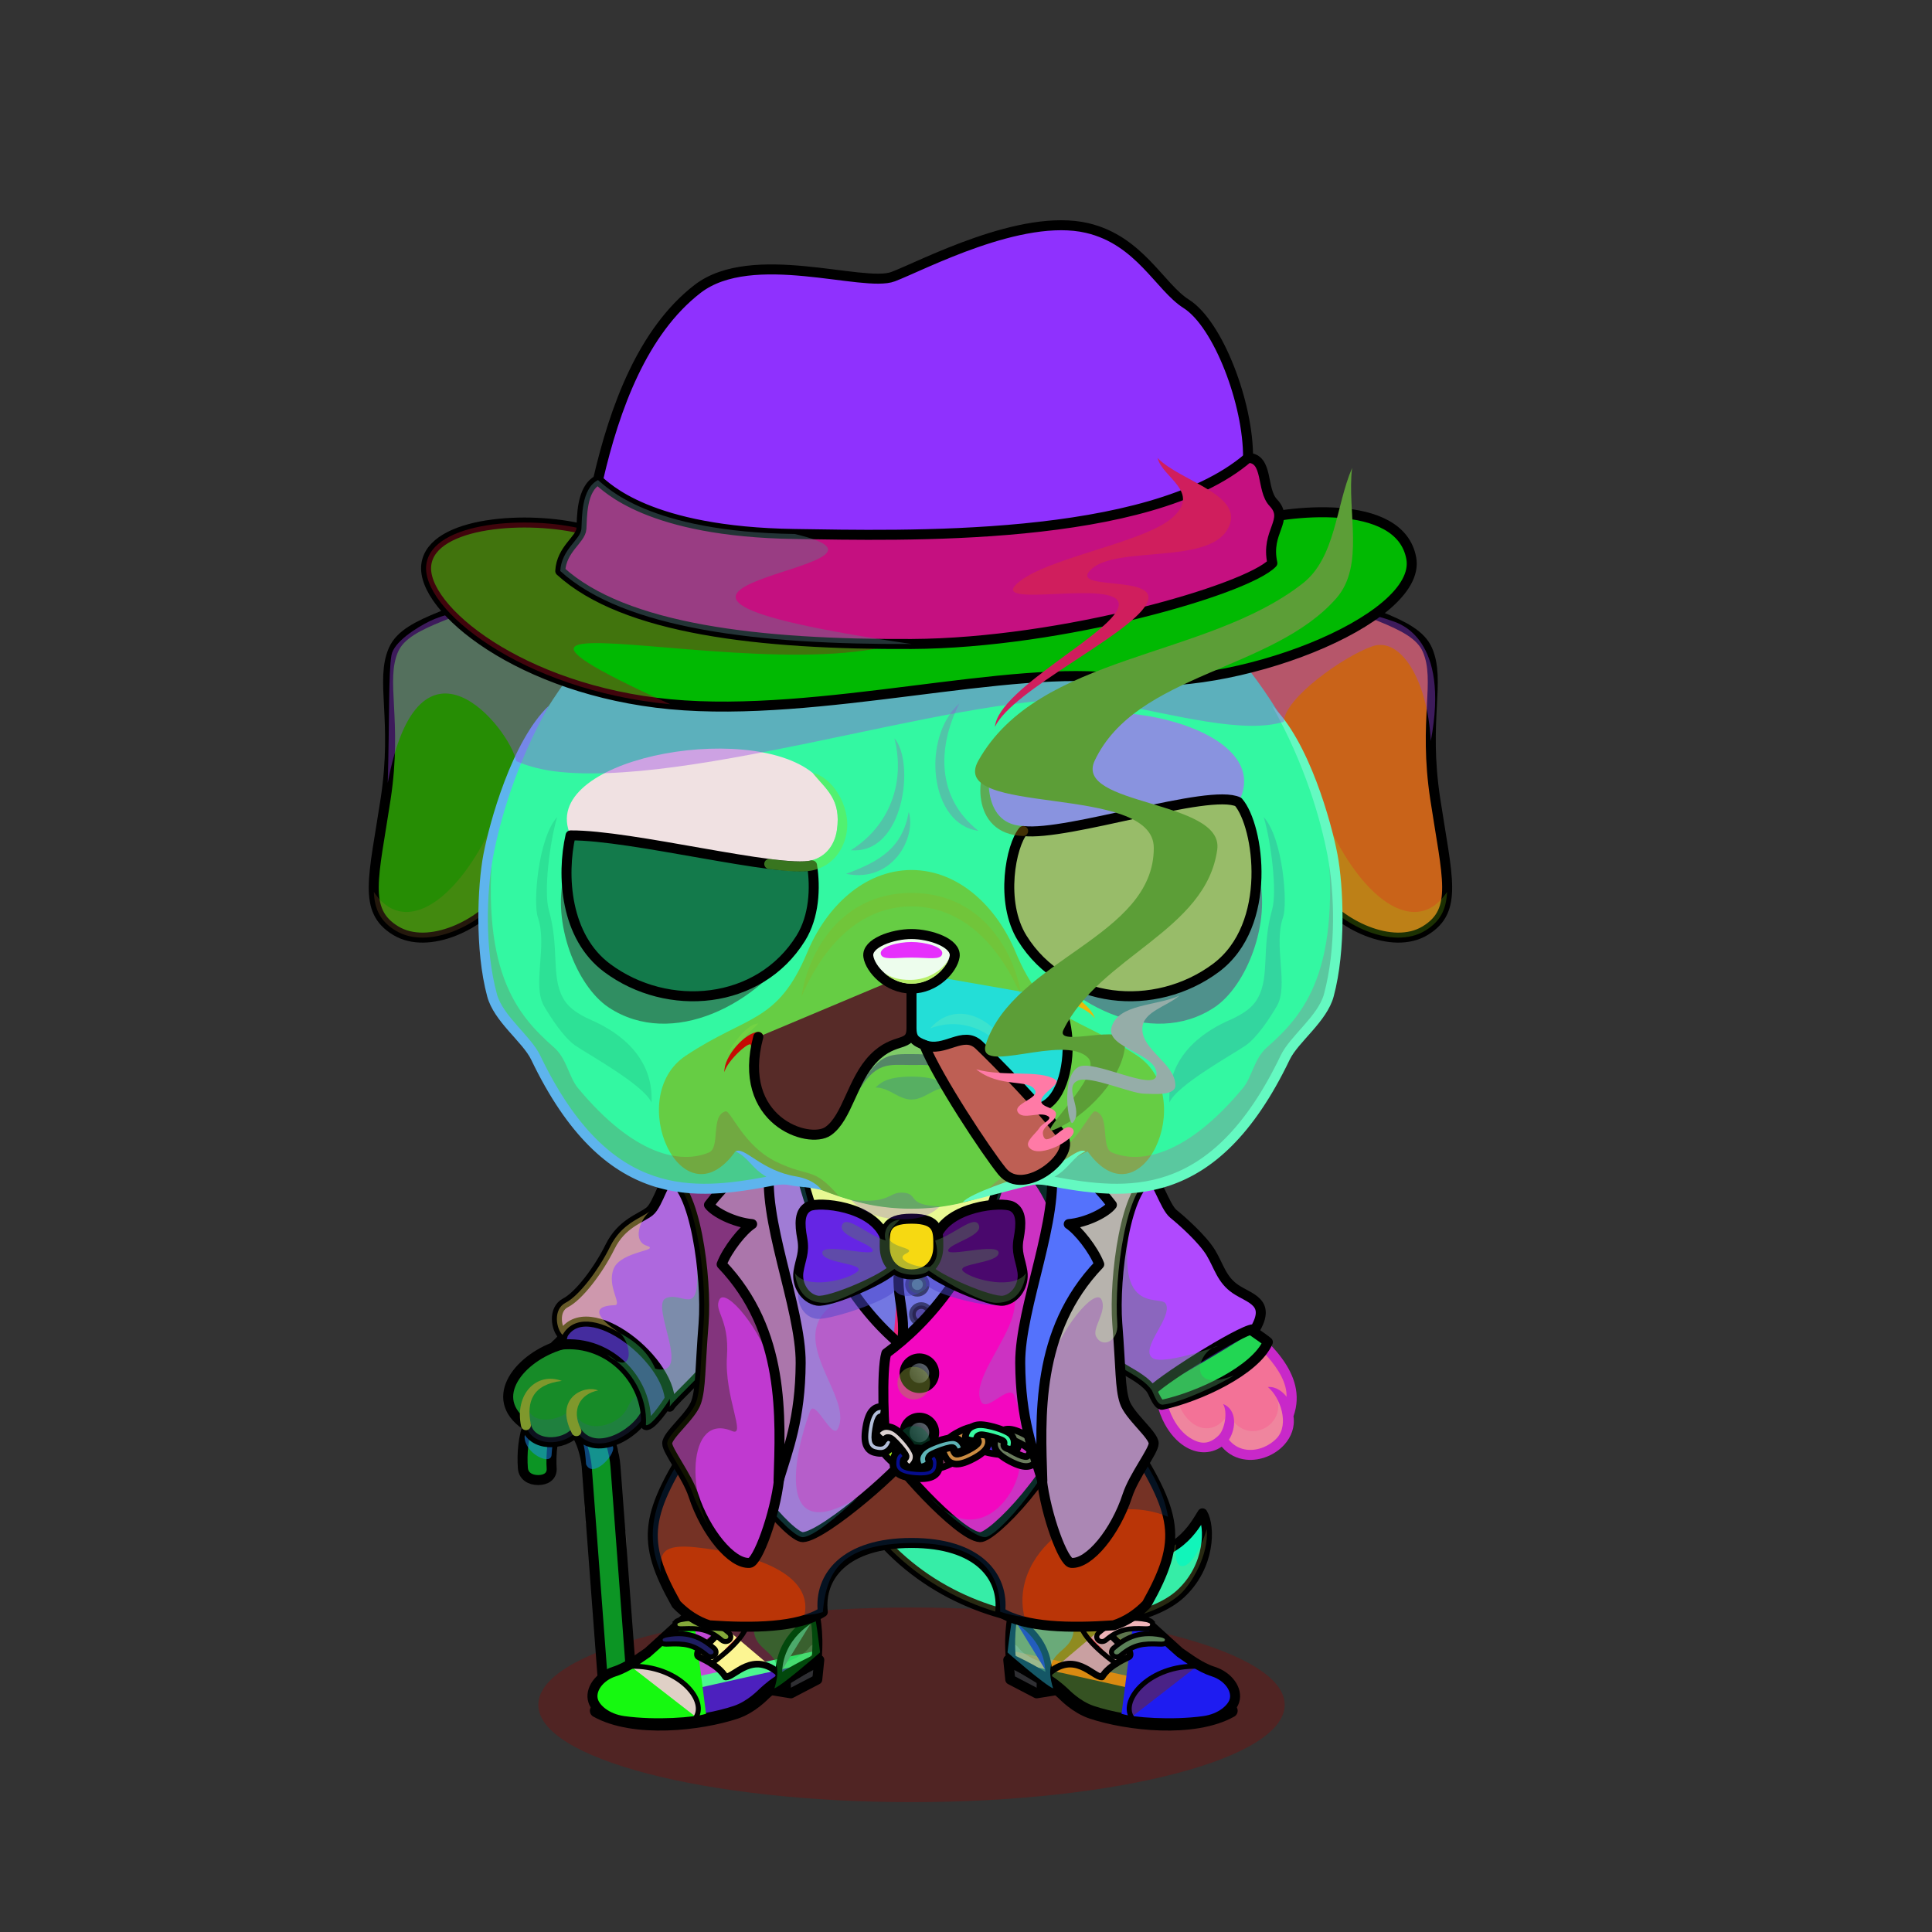 <?xml version="1.0" encoding="UTF-8"?><!DOCTYPE svg PUBLIC "-//W3C//DTD SVG 1.1//EN" "http://www.w3.org/Graphics/SVG/1.1/DTD/svg11.dtd"><!-- Creator: CorelDRAW 2018 (64-Bit) --><svg xmlns="http://www.w3.org/2000/svg" xmlns:xlink="http://www.w3.org/1999/xlink" xml:space="preserve" width="290mm" height="290mm" version="1.1" style="shape-rendering:geometricPrecision; text-rendering:geometricPrecision; image-rendering:optimizeQuality; fill-rule:evenodd; clip-rule:evenodd" viewBox="0 0 29000 29000">
 <rect x="0" y="0" width="29000" height="29000" fill="#333333" stroke="none"/>
 <defs>
  <style type="text/css">
   <![CDATA[
    .str9 {stroke:#666666;stroke-width:100;stroke-linecap:round;stroke-linejoin:round;stroke-miterlimit:22.926;stroke-opacity:0.2}
    .str8 {stroke:white;stroke-width:100;stroke-linecap:round;stroke-linejoin:round;stroke-miterlimit:22.926;stroke-opacity:0.2}
    .str4 {stroke:white;stroke-width:200;stroke-linecap:round;stroke-linejoin:round;stroke-miterlimit:22.926;stroke-opacity:0.2}
    .str11 {stroke:black;stroke-width:100;stroke-linecap:round;stroke-linejoin:round;stroke-miterlimit:22.926;stroke-opacity:0.502}
    .str7 {stroke:black;stroke-width:75;stroke-miterlimit:22.926}
    .str13 {stroke:black;stroke-width:100;stroke-linecap:round;stroke-linejoin:round;stroke-miterlimit:22.926}
    .str12 {stroke:black;stroke-width:100;stroke-linecap:round;stroke-linejoin:round;stroke-miterlimit:22.926}
    .str3 {stroke:black;stroke-width:100;stroke-linecap:round;stroke-linejoin:round;stroke-miterlimit:22.926}
    .str5 {stroke:black;stroke-width:200;stroke-linecap:round;stroke-linejoin:round;stroke-miterlimit:22.926}
    .str6 {stroke:black;stroke-width:75;stroke-linecap:round;stroke-linejoin:round;stroke-miterlimit:22.926}
    .str10 {stroke:black;stroke-width:150;stroke-linecap:round;stroke-linejoin:round;stroke-miterlimit:22.926}
    .str0 {stroke:black;stroke-width:150;stroke-linecap:round;stroke-linejoin:round;stroke-miterlimit:22.926}
    .str1 {stroke:black;stroke-width:150;stroke-linecap:round;stroke-linejoin:round;stroke-miterlimit:22.926}
    .str2 {stroke:black;stroke-width:150;stroke-linecap:round;stroke-linejoin:round;stroke-miterlimit:22.926}
    .fil5 {fill:none}
    .fil14 {fill:none;fill-rule:nonzero}
    .fil12 {fill:none}
    .fil77 {fill:black}
    .fil85 {fill:white}
    .fil11 {fill:black}
    .fil9 {fill:#2F2F33}
    .fil29 {fill:black;fill-rule:nonzero}
    .fil51 {fill:black;fill-rule:nonzero}
    .fil74 {fill:black;fill-rule:nonzero}
    .fil2 {fill:black;fill-opacity:0.2}
    .fil28 {fill:black;fill-opacity:0.2}
    .fil88 {fill:#52A6BD;fill-opacity:0.2}
    .fil73 {fill:#E6E6E6;fill-opacity:0.2}
    .fil56 {fill:white;fill-opacity:0.2}
    .fil75 {fill:black;fill-rule:nonzero;fill-opacity:0.2}
    .fil78 {fill:black;fill-rule:nonzero;fill-opacity:0.2}
    .fil15 {fill:white;fill-opacity:0.302}
    .fil68 {fill:black;fill-opacity:0.4}
    .fil0 {fill:black;fill-opacity:0.4}
    .fil32 {fill:black;fill-opacity:0.4}
    .fil18 {fill:black;fill-opacity:0.4}
    .fil76 {fill:black;fill-rule:nonzero;fill-opacity:0.4}
    .fil6 {fill:black;fill-opacity:0.502}
    .fil98 {fill:black;fill-opacity:0.502}
    .fil35 {fill:white;fill-opacity:0.502}
    .fil92 {fill:black;fill-rule:nonzero;fill-opacity:0.502}
    .fil13 {fill:white;fill-rule:nonzero;fill-opacity:0.502}
    .fil19 {fill:black;fill-opacity:0.6}
    .fil58 {fill:url(#id0)}
    .fil104 {fill:url(#id1)}
    .fil63 {fill:url(#id2)}
    .fil62 {fill:url(#id3)}
    .fil25 {fill:url(#id4)}
    .fil97 {fill:url(#id5)}
    .fil94 {fill:url(#id6)}
    .fil93 {fill:url(#id7)}
    .fil55 {fill:url(#id8)}
    .fil106 {fill:url(#id9)}
    .fil95 {fill:url(#id10)}
    .fil105 {fill:url(#id11)}
    .fil96 {fill:url(#id12)}
    .fil103 {fill:url(#id13)}
    .fil37 {fill:url(#id14)}
    .fil26 {fill:url(#id15)}
    .fil67 {fill:url(#id16)}
    .fil66 {fill:url(#id17)}
    .fil65 {fill:url(#id18)}
    .fil80 {fill:url(#id19)}
    .fil79 {fill:url(#id20)}
    .fil84 {fill:url(#id21)}
    .fil59 {fill:url(#id22)}
    .fil34 {fill:url(#id23)}
    .fil33 {fill:url(#id24)}
    .fil89 {fill:url(#id25)}
    .fil61 {fill:url(#id26)}
    .fil31 {fill:url(#id27)}
    .fil82 {fill:url(#id28)}
    .fil81 {fill:url(#id29)}
    .fil53 {fill:url(#id30)}
    .fil36 {fill:url(#id31)}
    .fil54 {fill:url(#id32)}
    .fil72 {fill:url(#id33)}
    .fil87 {fill:url(#id34)}
    .fil91 {fill:url(#id35)}
    .fil57 {fill:url(#id36)}
    .fil64 {fill:url(#id37)}
    .fil30 {fill:url(#id38)}
    .fil52 {fill:url(#id39)}
    .fil50 {fill:url(#id40)}
    .fil60 {fill:url(#id41)}
    .fil70 {fill:url(#id42)}
    .fil69 {fill:url(#id43)}
    .fil71 {fill:url(#id44)}
    .fil86 {fill:url(#id45)}
    .fil38 {fill:url(#id46)}
    .fil39 {fill:url(#id47)}
    .fil90 {fill:url(#id48)}
    .fil83 {fill:url(#id49)}
    .fil27 {fill:url(#id50)}
    .fil3 {fill:url(#id51)}
    .fil1 {fill:url(#id52)}
    .fil4 {fill:url(#id53)}
    .fil100 {fill:url(#id54)}
    .fil99 {fill:url(#id55)}
    .fil21 {fill:url(#id56)}
    .fil24 {fill:url(#id57)}
    .fil17 {fill:url(#id58)}
    .fil7 {fill:url(#id59)}
    .fil22 {fill:url(#id60)}
    .fil20 {fill:url(#id61)}
    .fil8 {fill:url(#id62)}
    .fil10 {fill:url(#id63)}
    .fil23 {fill:url(#id64)}
    .fil16 {fill:url(#id65)}
    .fil101 {fill:url(#id66)}
    .fil45 {fill:url(#id67);fill-rule:nonzero}
    .fil44 {fill:url(#id68);fill-rule:nonzero}
    .fil46 {fill:url(#id69);fill-rule:nonzero}
    .fil43 {fill:url(#id70);fill-rule:nonzero}
    .fil41 {fill:url(#id71);fill-rule:nonzero}
    .fil47 {fill:url(#id72);fill-rule:nonzero}
    .fil49 {fill:url(#id73);fill-rule:nonzero}
    .fil40 {fill:url(#id74);fill-rule:nonzero}
    .fil48 {fill:url(#id75);fill-rule:nonzero}
    .fil42 {fill:url(#id76);fill-rule:nonzero}
    .fil102 {fill:url(#id77);fill-opacity:0}
   ]]>
  </style>
  <linearGradient id="id0" gradientUnits="userSpaceOnUse" x1="11070.54" y1="20914.97" x2="12521.24" y2="20143.21">
   <stop offset="0" style="stop-opacity:1; stop-color:#15171E"/>
   <stop offset="0.329" style="stop-opacity:1; stop-color:#252A36"/>
   <stop offset="1" style="stop-opacity:1; stop-color:#B0B8BD"/>
  </linearGradient>
  <linearGradient id="id1" gradientUnits="userSpaceOnUse" x1="14632.69" y1="14924.47" x2="20312.61" y2="9067.6">
   <stop offset="0" style="stop-opacity:0.898; stop-color:white"/>
   <stop offset="1" style="stop-opacity:0.098; stop-color:white"/>
  </linearGradient>
  <linearGradient id="id2" gradientUnits="userSpaceOnUse" x1="15264.5" y1="18459.25" x2="14005.15" y2="19148.04">
   <stop offset="0" style="stop-opacity:1; stop-color:#13181E"/>
   <stop offset="0.349" style="stop-opacity:1; stop-color:#455A75"/>
   <stop offset="0.761" style="stop-opacity:1; stop-color:#15171E"/>
   <stop offset="1" style="stop-opacity:1; stop-color:#2D3442"/>
  </linearGradient>
  <linearGradient id="id3" gradientUnits="userSpaceOnUse" xlink:href="#id2" x1="12067.6" y1="18459.25" x2="13326.95" y2="19148.04">
  </linearGradient>
  <linearGradient id="id4" gradientUnits="userSpaceOnUse" x1="12298.75" y1="20922.72" x2="15065.11" y2="25031.27">
   <stop offset="0" style="stop-opacity:1; stop-color:#13181E"/>
   <stop offset="0.38" style="stop-opacity:1; stop-color:#374B63"/>
   <stop offset="0.761" style="stop-opacity:1; stop-color:#15171E"/>
   <stop offset="1" style="stop-opacity:1; stop-color:#2D3442"/>
  </linearGradient>
  <linearGradient id="id5" gradientUnits="userSpaceOnUse" x1="9905.4" y1="5796.63" x2="17705.69" y2="10742.48">
   <stop offset="0" style="stop-opacity:1; stop-color:#333230"/>
   <stop offset="0.459" style="stop-opacity:1; stop-color:#A19F99"/>
   <stop offset="0.729" style="stop-opacity:1; stop-color:#656461"/>
   <stop offset="1" style="stop-opacity:1; stop-color:#252829"/>
  </linearGradient>
  <linearGradient id="id6" gradientUnits="userSpaceOnUse" x1="14974.41" y1="8002.62" x2="20902.8" y2="9934.39">
   <stop offset="0" style="stop-opacity:1; stop-color:#343637"/>
   <stop offset="0.71" style="stop-opacity:1; stop-color:#54595C"/>
   <stop offset="1" style="stop-opacity:1; stop-color:#B0B8BD"/>
  </linearGradient>
  <linearGradient id="id7" gradientUnits="userSpaceOnUse" x1="12781.78" y1="6417.5" x2="14804.56" y2="11877.49">
   <stop offset="0" style="stop-opacity:1; stop-color:#36302A"/>
   <stop offset="0.412" style="stop-opacity:1; stop-color:#171614"/>
   <stop offset="1" style="stop-opacity:1; stop-color:#3D4042"/>
  </linearGradient>
  <linearGradient id="id8" gradientUnits="userSpaceOnUse" x1="9539.7" y1="19842.89" x2="12211.96" y2="21043.45">
   <stop offset="0" style="stop-opacity:1; stop-color:#2D3442"/>
   <stop offset="0.349" style="stop-opacity:1; stop-color:#15171E"/>
   <stop offset="1" style="stop-opacity:1; stop-color:#2D3442"/>
  </linearGradient>
  <linearGradient id="id9" gradientUnits="userSpaceOnUse" x1="15666.87" y1="10543.01" x2="17746.61" y2="7241.79">
   <stop offset="0" style="stop-opacity:0.2; stop-color:white"/>
   <stop offset="0.529" style="stop-opacity:0.702; stop-color:white"/>
   <stop offset="1" style="stop-opacity:0.098; stop-color:white"/>
  </linearGradient>
  <linearGradient id="id10" gradientUnits="userSpaceOnUse" xlink:href="#id7" x1="11141.36" y1="3168.06" x2="16568.29" y2="8694.19">
  </linearGradient>
  <linearGradient id="id11" gradientUnits="userSpaceOnUse" x1="16368.49" y1="16684.23" x2="17353.37" y2="15117.86">
   <stop offset="0" style="stop-opacity:0; stop-color:white"/>
   <stop offset="0.549" style="stop-opacity:0.773; stop-color:white"/>
   <stop offset="1" style="stop-opacity:0.098; stop-color:white"/>
  </linearGradient>
  <linearGradient id="id12" gradientUnits="userSpaceOnUse" x1="14358.03" y1="4440.74" x2="18403.14" y2="6742.72">
   <stop offset="0" style="stop-opacity:1; stop-color:#36302A"/>
   <stop offset="0.58" style="stop-opacity:1; stop-color:#323435"/>
   <stop offset="1" style="stop-opacity:1; stop-color:#54595C"/>
  </linearGradient>
  <linearGradient id="id13" gradientUnits="userSpaceOnUse" x1="15560.75" y1="17265.68" x2="15209.54" y2="16065.87">
   <stop offset="0" style="stop-opacity:0; stop-color:white"/>
   <stop offset="0.341" style="stop-opacity:0.659; stop-color:white"/>
   <stop offset="1" style="stop-opacity:0.098; stop-color:white"/>
  </linearGradient>
  <linearGradient id="id14" gradientUnits="userSpaceOnUse" x1="16390.8" y1="19545.85" x2="13130.66" y2="20962.24">
   <stop offset="0" style="stop-opacity:1; stop-color:#12161F"/>
   <stop offset="0.38" style="stop-opacity:1; stop-color:#6F8191"/>
   <stop offset="0.671" style="stop-opacity:1; stop-color:#D3D6E0"/>
   <stop offset="1" style="stop-opacity:1; stop-color:#7A8896"/>
  </linearGradient>
  <linearGradient id="id15" gradientUnits="userSpaceOnUse" x1="11778.75" y1="25051.61" x2="15585.11" y2="20881.18">
   <stop offset="0" style="stop-opacity:1; stop-color:#13181E"/>
   <stop offset="0.471" style="stop-opacity:1; stop-color:#2D3D51"/>
   <stop offset="0.769" style="stop-opacity:1; stop-color:#15171E"/>
   <stop offset="1" style="stop-opacity:1; stop-color:#14171C"/>
  </linearGradient>
  <linearGradient id="id16" gradientUnits="userSpaceOnUse" x1="13624.13" y1="18427.69" x2="13771.56" y2="18962.29">
   <stop offset="0" style="stop-opacity:1; stop-color:#566A82"/>
   <stop offset="0.478" style="stop-opacity:1; stop-color:#D0DDED"/>
   <stop offset="1" style="stop-opacity:1; stop-color:#455269"/>
  </linearGradient>
  <linearGradient id="id17" gradientUnits="userSpaceOnUse" x1="13572.84" y1="18308.47" x2="13791.02" y2="19113.41">
   <stop offset="0" style="stop-opacity:1; stop-color:#13181E"/>
   <stop offset="0.38" style="stop-opacity:1; stop-color:#374B63"/>
   <stop offset="1" style="stop-opacity:1; stop-color:#15171E"/>
  </linearGradient>
  <linearGradient id="id18" gradientUnits="userSpaceOnUse" xlink:href="#id16" x1="14184.76" y1="18608.95" x2="15197.69" y2="19080.61">
  </linearGradient>
  <linearGradient id="id19" gradientUnits="userSpaceOnUse" x1="13673" y1="14806.54" x2="13834.98" y2="14352.37">
   <stop offset="0" style="stop-opacity:1; stop-color:#8F8377"/>
   <stop offset="0.49" style="stop-opacity:1; stop-color:#505154"/>
   <stop offset="1" style="stop-opacity:1; stop-color:#373A40"/>
  </linearGradient>
  <linearGradient id="id20" gradientUnits="userSpaceOnUse" x1="13681.92" y1="14838.52" x2="13681.92" y2="14020.16">
   <stop offset="0" style="stop-opacity:1; stop-color:#1C1B1A"/>
   <stop offset="1" style="stop-opacity:1; stop-color:#373A40"/>
  </linearGradient>
  <linearGradient id="id21" gradientUnits="userSpaceOnUse" x1="16528.31" y1="14899.15" x2="17474.35" y2="12032.99">
   <stop offset="0" style="stop-opacity:1; stop-color:#395883"/>
   <stop offset="1" style="stop-opacity:1; stop-color:black"/>
  </linearGradient>
  <linearGradient id="id22" gradientUnits="userSpaceOnUse" xlink:href="#id8" x1="17792.4" y1="19842.89" x2="15120.14" y2="21043.45">
  </linearGradient>
  <linearGradient id="id23" gradientUnits="userSpaceOnUse" x1="13681.92" y1="17651.16" x2="13681.92" y2="18849.79">
   <stop offset="0" style="stop-opacity:1; stop-color:#A1968F"/>
   <stop offset="0.522" style="stop-opacity:1; stop-color:#ADA9A8"/>
   <stop offset="1" style="stop-opacity:1; stop-color:#FAFAFA"/>
  </linearGradient>
  <linearGradient id="id24" gradientUnits="userSpaceOnUse" x1="11500.58" y1="19216" x2="15863.26" y2="18792.92">
   <stop offset="0" style="stop-opacity:1; stop-color:#241F1F"/>
   <stop offset="0.549" style="stop-opacity:1; stop-color:#CFCFCF"/>
   <stop offset="1" style="stop-opacity:1; stop-color:#261F1F"/>
  </linearGradient>
  <linearGradient id="id25" gradientUnits="userSpaceOnUse" xlink:href="#id21" x1="10426.41" y1="14933.69" x2="10298.73" y2="12539.03">
  </linearGradient>
  <linearGradient id="id26" gradientUnits="userSpaceOnUse" xlink:href="#id0" x1="15515.33" y1="20368.58" x2="16649.6" y2="18732.21">
  </linearGradient>
  <linearGradient id="id27" gradientUnits="userSpaceOnUse" x1="8549.82" y1="18196.73" x2="10639.16" y2="20491.19">
   <stop offset="0" style="stop-opacity:1; stop-color:#15171E"/>
   <stop offset="0.4" style="stop-opacity:1; stop-color:#15171E"/>
   <stop offset="1" style="stop-opacity:1; stop-color:#2D3442"/>
  </linearGradient>
  <linearGradient id="id28" gradientUnits="userSpaceOnUse" x1="10277.64" y1="11146.31" x2="10805.14" y2="13072.69">
   <stop offset="0" style="stop-opacity:1; stop-color:#CFB090"/>
   <stop offset="0.522" style="stop-opacity:1; stop-color:#FDD8B0"/>
   <stop offset="1" style="stop-opacity:1; stop-color:#FFE8CF"/>
  </linearGradient>
  <linearGradient id="id29" gradientUnits="userSpaceOnUse" xlink:href="#id19" x1="13643.4" y1="14418.27" x2="13720.44" y2="14104.4">
  </linearGradient>
  <linearGradient id="id30" gradientUnits="userSpaceOnUse" xlink:href="#id27" x1="18680.65" y1="18104.71" x2="16746.17" y2="20340.6">
  </linearGradient>
  <linearGradient id="id31" gradientUnits="userSpaceOnUse" xlink:href="#id14" x1="10483.48" y1="19515.04" x2="13800.08" y2="20993.05">
  </linearGradient>
  <linearGradient id="id32" gradientUnits="userSpaceOnUse" x1="17661.55" y1="17723.99" x2="18487.67" y2="20130.74">
   <stop offset="0" style="stop-opacity:1; stop-color:#15171E"/>
   <stop offset="0.561" style="stop-opacity:1; stop-color:#252A36"/>
   <stop offset="1" style="stop-opacity:1; stop-color:#B0B8BD"/>
  </linearGradient>
  <linearGradient id="id33" gradientUnits="userSpaceOnUse" x1="13681.93" y1="18143.04" x2="13681.93" y2="13058.88">
   <stop offset="0" style="stop-opacity:1; stop-color:#A1968F"/>
   <stop offset="0.278" style="stop-opacity:1; stop-color:#ADA9A8"/>
   <stop offset="0.671" style="stop-opacity:1; stop-color:#FAFAFA"/>
   <stop offset="1" style="stop-opacity:1; stop-color:#FAFAFA"/>
  </linearGradient>
  <linearGradient id="id34" gradientUnits="userSpaceOnUse" x1="16765.82" y1="12091.67" x2="16765.82" y2="14225.72">
   <stop offset="0" style="stop-opacity:1; stop-color:black"/>
   <stop offset="0.278" style="stop-opacity:1; stop-color:black"/>
   <stop offset="1" style="stop-opacity:1; stop-color:#1D2C44"/>
  </linearGradient>
  <linearGradient id="id35" gradientUnits="userSpaceOnUse" xlink:href="#id34" x1="10520.11" y1="12626.61" x2="10675.69" y2="14226.2">
  </linearGradient>
  <linearGradient id="id36" gradientUnits="userSpaceOnUse" x1="12313.03" y1="20194.34" x2="10347.3" y2="19474.02">
   <stop offset="0" style="stop-opacity:1; stop-color:#15171E"/>
   <stop offset="1" style="stop-opacity:1; stop-color:#2D3442"/>
  </linearGradient>
  <linearGradient id="id37" gradientUnits="userSpaceOnUse" xlink:href="#id16" x1="12134.37" y1="18608.95" x2="13147.3" y2="19080.61">
  </linearGradient>
  <linearGradient id="id38" gradientUnits="userSpaceOnUse" x1="9854.34" y1="21124.14" x2="8572.76" y2="19969.01">
   <stop offset="0" style="stop-opacity:1; stop-color:#999999"/>
   <stop offset="0.322" style="stop-opacity:1; stop-color:#52514F"/>
   <stop offset="1" style="stop-opacity:1; stop-color:#FAFAFA"/>
  </linearGradient>
  <linearGradient id="id39" gradientUnits="userSpaceOnUse" xlink:href="#id38" x1="17514.31" y1="20930.31" x2="18688.76" y2="19699.39">
  </linearGradient>
  <linearGradient id="id40" gradientUnits="userSpaceOnUse" x1="18072.51" y1="19578.14" x2="18706.65" y2="21785.46">
   <stop offset="0" style="stop-opacity:1; stop-color:#635952"/>
   <stop offset="0.431" style="stop-opacity:1; stop-color:#918A88"/>
   <stop offset="1" style="stop-opacity:1; stop-color:#FAFAFA"/>
  </linearGradient>
  <linearGradient id="id41" gradientUnits="userSpaceOnUse" xlink:href="#id36" x1="15019.07" y1="20194.34" x2="16984.8" y2="19474.02">
  </linearGradient>
  <linearGradient id="id42" gradientUnits="userSpaceOnUse" x1="17677.49" y1="14073.97" x2="17677.49" y2="8269.64">
   <stop offset="0" style="stop-opacity:1; stop-color:#856645"/>
   <stop offset="0.4" style="stop-opacity:1; stop-color:#CFB090"/>
   <stop offset="1" style="stop-opacity:1; stop-color:#FDD8B0"/>
  </linearGradient>
  <linearGradient id="id43" gradientUnits="userSpaceOnUse" xlink:href="#id42" x1="6958.1" y1="14073.97" x2="6958.1" y2="8269.64">
  </linearGradient>
  <linearGradient id="id44" gradientUnits="userSpaceOnUse" xlink:href="#id42" x1="10459.95" y1="18136.42" x2="10459.94" y2="7384.8">
  </linearGradient>
  <linearGradient id="id45" gradientUnits="userSpaceOnUse" x1="18150.98" y1="13070.81" x2="15380.65" y2="13465.04">
   <stop offset="0" style="stop-opacity:1; stop-color:#1E426E"/>
   <stop offset="0.58" style="stop-opacity:1; stop-color:#8FECFF"/>
   <stop offset="1" style="stop-opacity:1; stop-color:#1E426E"/>
  </linearGradient>
  <linearGradient id="id46" gradientUnits="userSpaceOnUse" x1="13611.16" y1="20730.08" x2="13988.96" y2="20495.44">
   <stop offset="0" style="stop-opacity:1; stop-color:#1C2127"/>
   <stop offset="1" style="stop-opacity:1; stop-color:#676F78"/>
  </linearGradient>
  <linearGradient id="id47" gradientUnits="userSpaceOnUse" xlink:href="#id46" x1="13611.16" y1="21619.52" x2="13988.96" y2="21384.88">
  </linearGradient>
  <linearGradient id="id48" gradientUnits="userSpaceOnUse" xlink:href="#id45" x1="9566.4" y1="12805.57" x2="11629.76" y2="14275.17">
  </linearGradient>
  <linearGradient id="id49" gradientUnits="userSpaceOnUse" xlink:href="#id28" x1="17012.46" y1="10607.93" x2="16453.81" y2="12537.48">
  </linearGradient>
  <linearGradient id="id50" gradientUnits="userSpaceOnUse" x1="9227.4" y1="20265.98" x2="8178.44" y2="21641.24">
   <stop offset="0" style="stop-opacity:1; stop-color:#635952"/>
   <stop offset="0.18" style="stop-opacity:1; stop-color:#918A88"/>
   <stop offset="1" style="stop-opacity:1; stop-color:#FAFAFA"/>
  </linearGradient>
  <linearGradient id="id51" gradientUnits="userSpaceOnUse" x1="8633.03" y1="25447.43" x2="8633.03" y2="20979.03">
   <stop offset="0" style="stop-opacity:1; stop-color:#A66E37"/>
   <stop offset="1" style="stop-opacity:1; stop-color:#36302B"/>
  </linearGradient>
  <linearGradient id="id52" gradientUnits="userSpaceOnUse" x1="13451.26" y1="23239.32" x2="17354.02" y2="22161.48">
   <stop offset="0" style="stop-opacity:1; stop-color:#999999"/>
   <stop offset="1" style="stop-opacity:1; stop-color:#CCCCCC"/>
  </linearGradient>
  <linearGradient id="id53" gradientUnits="userSpaceOnUse" x1="8632.17" y1="25282.08" x2="8632.17" y2="21140.35">
   <stop offset="0" style="stop-opacity:1; stop-color:#A66E37"/>
   <stop offset="0.349" style="stop-opacity:1; stop-color:#C79D75"/>
   <stop offset="1" style="stop-opacity:1; stop-color:#7D6C5F"/>
  </linearGradient>
  <linearGradient id="id54" gradientUnits="userSpaceOnUse" x1="15777.86" y1="16830.89" x2="15015.37" y2="17488.1">
   <stop offset="0" style="stop-opacity:1; stop-color:#E3F8FF"/>
   <stop offset="0.51" style="stop-opacity:1; stop-color:#8399AB"/>
   <stop offset="1" style="stop-opacity:1; stop-color:#F2F3FF"/>
  </linearGradient>
  <linearGradient id="id55" gradientUnits="userSpaceOnUse" x1="15693.53" y1="15930.72" x2="14167.47" y2="17386.85">
   <stop offset="0" style="stop-opacity:1; stop-color:#C99864"/>
   <stop offset="0.51" style="stop-opacity:1; stop-color:#3D2A1D"/>
   <stop offset="1" style="stop-opacity:1; stop-color:#8C5531"/>
  </linearGradient>
  <linearGradient id="id56" gradientUnits="userSpaceOnUse" x1="11098.52" y1="25036.33" x2="11562.62" y2="24296.67">
   <stop offset="0" style="stop-opacity:1; stop-color:#121212"/>
   <stop offset="1" style="stop-opacity:1; stop-color:#47474D"/>
  </linearGradient>
  <linearGradient id="id57" gradientUnits="userSpaceOnUse" x1="10153.59" y1="24360.3" x2="11765.62" y2="24811.35">
   <stop offset="0" style="stop-opacity:1; stop-color:#3C4147"/>
   <stop offset="0.2" style="stop-opacity:1; stop-color:#8F969C"/>
   <stop offset="1" style="stop-opacity:1; stop-color:#394039"/>
  </linearGradient>
  <linearGradient id="id58" gradientUnits="userSpaceOnUse" xlink:href="#id57" x1="16484.75" y1="24360.3" x2="18096.78" y2="24811.35">
  </linearGradient>
  <linearGradient id="id59" gradientUnits="userSpaceOnUse" x1="17562.68" y1="23968.45" x2="16166" y2="25879.23">
   <stop offset="0" style="stop-opacity:1; stop-color:black"/>
   <stop offset="1" style="stop-opacity:1; stop-color:#47474D"/>
  </linearGradient>
  <linearGradient id="id60" gradientUnits="userSpaceOnUse" x1="11643.37" y1="25325.32" x2="9017.86" y2="24543.52">
   <stop offset="0" style="stop-opacity:1; stop-color:#18181A"/>
   <stop offset="1" style="stop-opacity:1; stop-color:#5F5F66"/>
  </linearGradient>
  <linearGradient id="id61" gradientUnits="userSpaceOnUse" xlink:href="#id59" x1="11320.16" y1="23968.45" x2="9923.48" y2="25879.23">
  </linearGradient>
  <linearGradient id="id62" gradientUnits="userSpaceOnUse" xlink:href="#id56" x1="15826.59" y1="25036.33" x2="16290.69" y2="24296.67">
  </linearGradient>
  <linearGradient id="id63" gradientUnits="userSpaceOnUse" xlink:href="#id60" x1="18478.63" y1="25325.32" x2="15853.12" y2="24543.52">
  </linearGradient>
  <linearGradient id="id64" gradientUnits="userSpaceOnUse" xlink:href="#id57" x1="9932.58" y1="24590.31" x2="11543.63" y2="25041.36">
  </linearGradient>
  <linearGradient id="id65" gradientUnits="userSpaceOnUse" xlink:href="#id57" x1="16706.59" y1="24590.31" x2="18317.64" y2="25041.36">
  </linearGradient>
  <radialGradient id="id66" gradientUnits="userSpaceOnUse" gradientTransform="matrix(6.12323E-17 1 -1 6.12325E-17 32778 1803)" cx="15487.86" cy="17290.43" r="499.84" fx="15487.86" fy="17290.43">
   <stop offset="0" style="stop-opacity:1; stop-color:#F75B00"/>
   <stop offset="1" style="stop-opacity:1; stop-color:#820000"/>
  </radialGradient>
  <linearGradient id="id67" gradientUnits="userSpaceOnUse" x1="14261.1" y1="21560.78" x2="14730.87" y2="21831.38">
   <stop offset="0" style="stop-opacity:1; stop-color:#FFD782"/>
   <stop offset="0.302" style="stop-opacity:1; stop-color:#E19D0C"/>
   <stop offset="0.639" style="stop-opacity:1; stop-color:#855E0A"/>
   <stop offset="0.871" style="stop-opacity:1; stop-color:#FFE09E"/>
   <stop offset="1" style="stop-opacity:1; stop-color:#FEBD61"/>
  </linearGradient>
  <linearGradient id="id68" gradientUnits="userSpaceOnUse" xlink:href="#id67" x1="13626.52" y1="21724.73" x2="13883.82" y2="22201.91">
  </linearGradient>
  <linearGradient id="id69" gradientUnits="userSpaceOnUse" xlink:href="#id67" x1="15245.02" y1="21462.08" x2="15292.82" y2="22002.1">
  </linearGradient>
  <linearGradient id="id70" gradientUnits="userSpaceOnUse" xlink:href="#id67" x1="13470.78" y1="21356.78" x2="12973.41" y2="21572.5">
  </linearGradient>
  <linearGradient id="id71" gradientUnits="userSpaceOnUse" xlink:href="#id67" x1="14214.01" y1="22034.43" x2="14197.79" y2="21670.55">
  </linearGradient>
  <linearGradient id="id72" gradientUnits="userSpaceOnUse" xlink:href="#id67" x1="13567.79" y1="21517.67" x2="13408.84" y2="21845.39">
  </linearGradient>
  <linearGradient id="id73" gradientUnits="userSpaceOnUse" xlink:href="#id67" x1="14848.65" y1="21368.48" x2="14896.66" y2="21729.54">
  </linearGradient>
  <linearGradient id="id74" gradientUnits="userSpaceOnUse" xlink:href="#id67" x1="13285.12" y1="21890.42" x2="13618.15" y2="21742.92">
  </linearGradient>
  <linearGradient id="id75" gradientUnits="userSpaceOnUse" xlink:href="#id67" x1="13969.65" y1="21635.5" x2="14217.08" y2="21902.8">
  </linearGradient>
  <linearGradient id="id76" gradientUnits="userSpaceOnUse" xlink:href="#id67" x1="14818.26" y1="21835.31" x2="15014.82" y2="21528.67">
  </linearGradient>
  <radialGradient id="id77" gradientUnits="userSpaceOnUse" gradientTransform="matrix(6.12323E-17 1 -1 6.12325E-17 32778 1803)" cx="15487.85" cy="17290.43" r="499.84" fx="15487.85" fy="17290.43">
   <stop offset="0" style="stop-opacity:1; stop-color:#FFCA29"/>
   <stop offset="0.502" style="stop-opacity:1; stop-color:#FF7700"/>
   <stop offset="1" style="stop-opacity:1; stop-color:#E61700"/>
  </radialGradient>
 </defs>
 <g id="Tail">
  <path class="fil0" d="M13681.93 24129.71c3093.71,0 5601.66,653.89 5601.66,1460.5 0,806.61 -2507.95,1460.5 -5601.66,1460.5 -3093.71,0 -5601.66,-653.89 -5601.66,-1460.5 0,-806.61 2507.95,-1460.5 5601.66,-1460.5z" style="fill:#7c0e0b"/>
  <g>
  <animateTransform type="translate" values="0;0 200;0;0 200;0;0 200;0;0 200;0" dur="10" repeatCount="indefinite" additive="sum" attributeName="transform"/>
  <path class="fil1 str0" d="M14280.95 21031.56c694.19,1107.92 2042.69,2394.19 2599.52,2379.12 808.23,-22.89 1037.05,-486.85 1169,-694.9 117.51,191.01 121.76,794.43 -330.86,1209.94 -807.58,741.36 -3894.29,798.32 -5093.32,-1732.28 -197.61,-294.54 1378.46,-1599.85 1655.66,-1161.88z" style="fill:#11f5ba"/>
  </g>
  <path class="fil2" d="M14280.95 21031.56c694.19,1107.92 2042.69,2394.19 2599.52,2379.12 358.52,-10.15 603.03,-107.1 775.65,-229.99 -73.59,507.44 266.27,420.25 457.28,-228.4 34.93,388.66 -230.44,822.54 -394.79,973.43 -807.56,741.35 -3894.29,798.32 -5093.32,-1732.28 -197.61,-294.54 1378.46,-1599.85 1655.66,-1161.88z" style="fill:#cbcf5c"/>
</g>
 <g id="Cane">
 <animateTransform type="translate" values="0;0 200;0;0 200;0;0 200;0;0 200;0" dur="10" repeatCount="indefinite" additive="sum" attributeName="transform"/>
  <g id="_2318210155648">
   <path class="fil3" d="M8280.53 22037.56c8.98,119.25 -83.23,178.8 -202.49,178.8 -119.25,0 -220.43,-59.55 -229.41,-178.8 -31.55,-419.17 74.07,-1069 604.53,-1058.4 505.69,10.05 753.64,611.75 785.54,1035.54l246.89 3279.63c8.98,119.26 -85.16,153.1 -204.42,153.1 -119.26,0 -218.5,-33.84 -227.47,-153.1l-246.89 -3279.63c-11.59,-153.86 -110.95,-601.05 -329.71,-605.33 -208.74,-4.18 -206.26,499.44 -196.57,628.19z" style="fill:#65739d"/>
   <path class="fil4" d="M8119.92 22042.77c0.58,-0.51 -74.43,-795.38 342.42,-795.38l0.05 0.65c354.01,0.74 488.97,535.4 506.38,766.66l245.97 3267.38 107.97 0 -245.97 -3267.38c-25.38,-337.17 -217.78,-873.71 -624.15,-873.71l-0.05 -0.64c-509.92,0 -446.21,899.54 -442.51,902.42 20.11,15.72 92.15,15.67 109.89,0z" style="fill:#869d2d"/>
   <path class="fil2" d="M9116.84 25304.03c8.02,106.61 -109.09,95.19 -117.12,-11.42 -22.63,-300.59 404.2,-576.81 385.47,-825.63 -8.03,-106.61 93.51,-101.14 77.89,2.85 -44.58,296.64 -435.16,585.48 -346.24,834.2zm-218.85 -3040.07c8.02,106.61 -79.19,18.05 -87.22,-88.56 -15.12,-200.94 127.14,-469.09 114.96,-559.86 -1.69,-12.66 -38.99,-18.53 -145.16,-12.26 -105.73,6.24 -127.34,-155.09 -21.62,-161.33 225.9,-13.36 399.12,64.93 378.05,172.68 -68.47,350 -276.24,454.98 -239.01,649.33zm35.9 363.22c8.03,106.62 -160.6,106.41 -161.96,0 -2.73,-213.49 399.15,-460.57 354.82,-821.39 -13.08,-106.5 153.93,-106.61 161.96,0 24.12,320.4 -371.67,597.48 -354.82,821.39zm52.53 823.88c-42.06,94.14 -99.39,-172.21 -70.3,-271.85 112.42,-384.88 309.45,-368.07 279.08,-396.32 -103.36,-96.15 -270.93,14.58 -284.11,146.51 -92.15,46.67 -174.12,-98.75 -81.81,-145.5 312.1,-158.33 456.23,-160.29 506.09,-71.86 30.28,53.7 9.87,129.77 -34.37,217.46 46.41,-3.08 87.24,31.18 92.99,76.39 97.85,770.49 -378.94,699.36 -366.5,864.57 1.3,17.24 -2.89,33.22 -11.08,46.35 173.42,3.6 243.1,66.73 256.36,165.64 22.24,165.76 -218.14,433.11 -206.7,585.06 8.02,106.61 -83.38,95.18 -91.41,-11.43 -15.13,-200.94 149.66,-473.38 137.49,-564.15 -24.49,-182.8 -207.48,47.43 -209.92,-157.09 -31.62,-456.27 449.41,3.97 345.38,-974.07 -77.97,125.51 -210,375.97 -261.19,490.29z" style="fill:#958c8b"/>
   <path class="fil5 str1" d="M8280.53 22037.56c8.98,119.25 -83.23,178.8 -202.49,178.8 -119.25,0 -220.43,-59.55 -229.41,-178.8 -31.55,-419.17 74.07,-1069 604.53,-1058.4 505.69,10.05 753.64,611.75 785.54,1035.54l246.89 3279.63c8.98,119.26 -85.16,153.1 -204.42,153.1 -119.26,0 -218.5,-33.84 -227.47,-153.1l-246.89 -3279.63c-11.59,-153.86 -110.95,-601.05 -329.71,-605.33 -208.74,-4.18 -206.26,499.44 -196.57,628.19z" style="fill:#0c9524"/>
   <path class="fil6" d="M7873.76 21564.06c51.35,-339.18 202.97,-592.43 579.4,-584.9 429.62,8.54 667.31,356.08 750.43,746.79 21.81,127.92 -309.2,472.68 -406.49,254.03 -16.61,-220.58 -33.54,-565 -320,-570.61 -144.26,-2.88 -187.64,236.78 -197.47,427.59 -8.82,171.44 -405.87,-18.36 -405.87,-272.9z" style="fill:#1d90f8"/>
  </g>
 </g>
 <g id="Legs">
  <g id="_2318210136032">
   <g id="_2008171810768">
    <path class="fil7" d="M16930.8 24086.39c242.51,128.8 440.84,386.62 486.89,453.04 68.73,99.12 567.29,428.87 679.63,488.66 268.49,142.89 535.89,287.6 403.71,520.95 -181.08,319.65 -825.55,395.46 -1212.76,333 -720.29,-38.04 -1288.47,-291.9 -1475.21,-567.58 -289.11,-184.01 -388.58,-184.59 -511.42,-316.52 -44.65,-45.05 -100.66,-121.89 -145.99,-238.31 -59.06,-390.85 49.68,-572.61 122.57,-653.32 313.27,-362.83 814.17,-248.04 1652.58,-19.92z" style="fill:#383580"/>
    <path class="fil8" d="M16558.89 24386.27c0,0 418.81,326.25 451.92,379.3 33.1,53.04 3.54,94 3.54,94 0,0 -346.85,148.86 -417.35,238.06 -70.5,89.2 -110.29,87.55 -145.07,53.89 -34.79,-33.65 -307.25,-319.54 -674.02,-65.65 -366.76,253.9 -627.08,-360.51 -627.08,-360.51 0,0 -76.86,-410.28 94.81,-459.24 171.69,-48.98 434.07,298.25 1313.25,120.15z" style="fill:#8f8b20"/>
    <polygon class="fil9 str2" points="15134.41,24916.02 15164.55,25211.13 15560.23,25417.53 15876.99,25366.36 "/>
    <path class="fil10" d="M18509.49 25606.3c0,0 77.38,-201.48 -114.92,-399.48 -61.15,-62.97 -355.58,-164.14 -641.71,-373.69 -355.32,-260.19 -708.47,-630.29 -710.55,-629.06 -3.74,2.23 -465.08,202.89 -465.08,202.89 0,0 338.28,282 397.4,308.45 59.13,26.45 30.72,113.19 30.72,113.19 0,0 -394.68,155.73 -478.09,301.53 -83.42,145.81 -420.4,-370.08 -784.78,-15.8 324.84,563.29 745.96,623.35 745.96,623.35 0,0 1245.4,327.11 2021.05,-131.38z" style="fill:#5d744d"/>
    <path class="fil5 str3" d="M16923.65 24191.99c0,0 -14.37,94.91 59.69,180.04 78.98,90.82 249.66,175.77 317.87,295.23 145.72,184.57 258.3,25.01 258.3,25.01" style="fill:#7ca49b"/>
    <polygon class="fil11" points="15560.23,25417.53 15561.31,25130.81 15855,25349.95 "/>
    <path class="fil12 str4" d="M15199.87 24782.82c0,0 64.92,98.63 190.98,163.44 136.66,92.55 330.64,104.43 573.44,314.81 23.84,20.66 238.24,175.45 476.82,254.85 535.03,178.07 1479.35,290.13 2038.63,-23.92" style="fill:#da8a11"/>
    <path class="fil13" d="M18113.46 25137.41c0,0 -198.17,195.48 -739.04,119.71 -183.09,-25.63 -429.02,-129.97 -369.77,-193.97 115.77,-125.08 741.2,-196.82 741.2,-196.82l367.61 271.08z" style="fill:#d2119b"/>
    <path class="fil14 str2" d="M15209.43 24207.2c0,0 -73.82,268.43 -36.28,697.71" style="fill:#506c5f"/>
    <path class="fil15" d="M16566.38 25080.62l298.64 -191.22c0,0 -429.16,-296.04 -520.9,-282.04 -91.74,14 222.26,473.26 222.26,473.26z" style="fill:#da7681"/>
    <path class="fil5 str5" d="M15198.16 24944.46c79.6,36.67 224.91,107.23 384.6,202.34 240.47,143.24 298.54,204.85 368.27,265.27 23.85,20.67 198.28,210.47 436.89,289.9 535.05,178.1 1530.62,291.18 2089.92,-22.88" style="fill:#355222"/>
    <path class="fil5 str3" d="M15213.91 24288.35c0,0 539.06,255.39 528.57,860.95" style="fill:#190a90"/>
    <path class="fil5 str2" d="M16824.89 25799.22c167.99,54.34 760.53,102.05 1244.99,34.66 259.33,-36.06 420.88,-185.78 457.85,-300.96 54.25,-169.1 -90.35,-369.25 -314.48,-441.19 -210.9,-67.71 -372.6,-201.93 -501.77,-286.47 -13.72,-8.98 -666.23,-606.96 -679.26,-614.67" style="fill:#1e1cf1"/>
    <path class="fil5 str3" d="M16582.43 24404.69c64.99,119.63 189.94,262.12 333.93,341.41 47.94,32.33 57.45,98.48 36.18,117.16 -23.54,20.69 -292.87,115.51 -410.79,307.94 -133.86,7.71 -409.58,-407.77 -817.31,-41.04" style="fill:#c9a0a1"/>
    <path class="fil5 str6" d="M16983.68 25773.82c-162.71,-263.93 273.67,-778.58 983.27,-762.98" style="fill:#4a2286"/>
    <path class="fil16 str7" d="M17522.28 24604.78c-1.13,-38.14 -55.1,-56.8 -88.65,-63.54 -371.39,-74.5 -579.4,79.65 -720.76,198.72 -35,29.44 -39.04,77.64 -9.04,107.64 29.98,30 82.7,30.42 117.69,0.96 198.29,-167.01 342.28,-181.19 581.78,-170.27 71.67,3.28 121.67,-5.09 118.98,-73.51z" style="fill:#5b8158"/>
    <path class="fil17 str7" d="M17300.85 24374.76c-1.13,-38.14 -55.1,-56.8 -88.65,-63.54 -371.38,-74.5 -579.4,79.65 -720.76,198.71 -34.99,29.45 -39.03,77.64 -9.03,107.64 29.97,30 82.7,30.42 117.69,0.97 198.29,-167.02 342.28,-181.19 581.78,-170.27 71.67,3.28 121.66,-5.09 118.97,-73.51z" style="fill:#efb4b8"/>
    <path class="fil5 str6" d="M16763.33 24978.25c0,0 -428.41,-292.79 -530.52,-545.47" style="fill:#fd3134"/>
    <path class="fil18" d="M16114.89 24383.94c44.58,482.04 -507.05,320.19 -307.16,959.33 -136.81,-58.37 -684.77,-539.52 -684.77,-539.52 0,0 68.94,-600.34 100.67,-622.56 31.72,-22.21 891.26,202.75 891.26,202.75z" style="fill:#34dbff"/>
    <polygon class="fil19" points="16614.93,24338.08 16698.63,24398.03 16981.06,24352.33 17113.39,24272.28 17050.22,24166.02 "/>
   </g>
   <g id="_2008171810768_0">
    <path class="fil20" d="M10501.3 24086.39c-242.51,128.8 -440.84,386.62 -486.89,453.04 -68.73,99.12 -567.29,428.87 -679.63,488.66 -268.49,142.89 -535.89,287.6 -403.71,520.95 181.08,319.65 825.55,395.46 1212.76,333 720.29,-38.04 1288.47,-291.9 1475.21,-567.58 289.11,-184.01 388.58,-184.59 511.42,-316.52 44.65,-45.05 100.66,-121.89 145.99,-238.31 59.06,-390.85 -49.68,-572.61 -122.57,-653.32 -313.27,-362.83 -814.17,-248.04 -1652.58,-19.92z" style="fill:#f848f8"/>
    <path class="fil21" d="M10873.21 24386.27c0,0 -418.81,326.25 -451.92,379.3 -33.1,53.04 -3.54,94 -3.54,94 0,0 346.85,148.86 417.35,238.06 70.5,89.2 110.29,87.55 145.07,53.89 34.79,-33.65 307.25,-319.54 674.02,-65.65 366.76,253.9 627.08,-360.51 627.08,-360.51 0,0 76.86,-410.28 -94.81,-459.24 -171.69,-48.98 -434.07,298.25 -1313.25,120.15z" style="fill:#5c2839"/>
    <polygon class="fil9 str2" points="12297.69,24916.02 12267.55,25211.13 11871.87,25417.53 11555.11,25366.36 "/>
    <path class="fil22" d="M8922.61 25606.3c0,0 -77.38,-201.48 114.92,-399.48 61.15,-62.97 355.58,-164.14 641.71,-373.69 355.32,-260.19 708.47,-630.29 710.55,-629.06 3.74,2.23 465.08,202.89 465.08,202.89 0,0 -338.28,282 -397.4,308.45 -59.13,26.45 -30.72,113.19 -30.72,113.19 0,0 394.68,155.73 478.09,301.53 83.42,145.81 420.4,-370.08 784.78,-15.8 -324.84,563.29 -745.96,623.35 -745.96,623.35 0,0 -1245.4,327.11 -2021.05,-131.38z" style="fill:#c249d6"/>
    <path class="fil5 str3" d="M10508.45 24191.99c0,0 14.37,94.91 -59.69,180.04 -78.98,90.82 -249.66,175.77 -317.87,295.23 -145.72,184.57 -258.3,25.01 -258.3,25.01" style="fill:#f0edb1"/>
    <polygon class="fil11" points="11871.87,25417.53 11870.79,25130.81 11577.1,25349.95 "/>
    <path class="fil12 str4" d="M12232.23 24782.82c0,0 -64.92,98.63 -190.98,163.44 -136.66,92.55 -330.64,104.43 -573.44,314.81 -23.84,20.66 -238.24,175.45 -476.82,254.85 -535.03,178.07 -1479.35,290.13 -2038.63,-23.92" style="fill:#4df590"/>
    <path class="fil13" d="M9318.64 25137.41c0,0 198.17,195.48 739.04,119.71 183.09,-25.63 429.02,-129.97 369.77,-193.97 -115.77,-125.08 -741.2,-196.82 -741.2,-196.82l-367.61 271.08z" style="fill:#cb303d"/>
    <path class="fil14 str2" d="M12222.67 24207.2c0,0 73.82,268.43 36.28,697.71" style="fill:#cb7894"/>
    <path class="fil15" d="M10865.72 25080.62l-298.64 -191.22c0,0 429.16,-296.04 520.9,-282.04 91.74,14 -222.26,473.26 -222.26,473.26z" style="fill:#00c5eb"/>
    <path class="fil5 str5" d="M12233.94 24944.46c-79.6,36.67 -224.91,107.23 -384.6,202.34 -240.47,143.24 -298.54,204.85 -368.27,265.27 -23.85,20.67 -198.28,210.47 -436.89,289.9 -535.05,178.1 -1530.62,291.18 -2089.92,-22.88" style="fill:#4c20be"/>
    <path class="fil5 str3" d="M12218.19 24288.35c0,0 -539.06,255.39 -528.57,860.95" style="fill:#7ca39e"/>
    <path class="fil5 str2" d="M10607.21 25799.22c-167.99,54.34 -760.53,102.05 -1244.99,34.66 -259.33,-36.06 -420.88,-185.78 -457.85,-300.96 -54.25,-169.1 90.35,-369.25 314.48,-441.19 210.9,-67.71 372.6,-201.93 501.77,-286.47 13.72,-8.98 666.23,-606.96 679.26,-614.67" style="fill:#16f910"/>
    <path class="fil5 str3" d="M10849.67 24404.69c-64.99,119.63 -189.94,262.12 -333.93,341.41 -47.94,32.33 -57.45,98.48 -36.18,117.16 23.54,20.69 292.87,115.51 410.79,307.94 133.86,7.71 409.58,-407.77 817.31,-41.04" style="fill:#fcf592"/>
    <path class="fil5 str6" d="M10448.42 25773.82c162.71,-263.93 -273.67,-778.58 -983.27,-762.98" style="fill:#dfd0c6"/>
    <path class="fil23 str7" d="M9909.82 24604.78c1.13,-38.14 55.1,-56.8 88.65,-63.54 371.39,-74.5 579.4,79.65 720.76,198.72 35,29.44 39.04,77.64 9.04,107.64 -29.98,30 -82.7,30.42 -117.69,0.96 -198.29,-167.01 -342.28,-181.19 -581.78,-170.27 -71.67,3.28 -121.67,-5.09 -118.98,-73.51z" style="fill:#1e1d60"/>
    <path class="fil24 str7" d="M10131.25 24374.76c1.13,-38.14 55.1,-56.8 88.65,-63.54 371.38,-74.5 579.4,79.65 720.76,198.71 34.99,29.45 39.03,77.64 9.03,107.64 -29.97,30 -82.7,30.42 -117.69,0.97 -198.29,-167.02 -342.28,-181.19 -581.78,-170.27 -71.67,3.28 -121.66,-5.09 -118.97,-73.51z" style="fill:#84a93a"/>
    <path class="fil5 str6" d="M10668.77 24978.25c0,0 428.41,-292.79 530.52,-545.47" style="fill:#cd2f2e"/>
    <path class="fil18" d="M11317.21 24383.94c-44.58,482.04 507.05,320.19 307.16,959.33 136.81,-58.37 684.77,-539.52 684.77,-539.52 0,0 -68.94,-600.34 -100.67,-622.56 -31.72,-22.21 -891.26,202.75 -891.26,202.75z" style="fill:#07b41f"/>
    <polygon class="fil19" points="10817.17,24338.08 10733.47,24398.03 10451.04,24352.33 10318.71,24272.28 10381.88,24166.02 "/>
   </g>
   <g>
    <animateTransform type="translate" values="0;0 100;0;0 100;0;0 100;0;0 100;0" dur="10" repeatCount="indefinite" additive="sum" attributeName="transform"/>
    <path class="fil25" d="M13681.93 23160.16c1000,0 1390.98,504.05 1331.25,1036.92 371.98,235.87 1056.2,244.18 1703.35,199.58 189.8,-60.67 351.52,-169.02 495.07,-316.14 546.2,-973.46 470.89,-1346.24 -300.52,-2544.39 -1076.38,0 -2152.77,0 -3229.15,0 -1076.38,0 -2152.77,0 -3229.15,0 -771.41,1198.15 -846.72,1570.93 -300.52,2544.39 143.55,147.12 305.27,255.47 495.07,316.14 647.15,44.6 1331.37,36.29 1703.35,-199.58 -59.73,-532.87 331.25,-1036.92 1331.25,-1036.92z" style="fill:#299be9"/>
    <path class="fil26" d="M16716.53 24396.66c189.8,-60.67 351.52,-169.02 495.07,-316.14 546.2,-973.46 470.89,-1346.24 -300.52,-2544.39 -251.83,0 -503.65,0 -755.48,0 576.95,644.86 962.4,1441.27 560.93,2860.53zm-6069.2 0c-189.8,-60.67 -351.52,-169.02 -495.07,-316.14 -546.2,-973.46 -470.89,-1346.24 300.52,-2544.39 251.83,0 503.65,0 755.48,0 -576.95,644.86 -962.4,1441.27 -560.93,2860.53z" style="fill:#1ca95a"/>
    <path class="fil12 str8" d="M14304.54 23242.5c85.47,-498.9 73.85,-1093.6 43.92,-1706.37m551.38 2126.63c156.5,-602.77 167.51,-1348.95 49.13,-2126.63m560.57 2833.51c121.55,-743.06 83.44,-1749.87 -26.09,-2720.94m756.33 2768.62c121.56,-743.06 83.45,-1749.9 -26.08,-2721m-2478.69 1464.37c-71.11,-481.49 -59.17,-1044.95 -30.86,-1624.56m-674.94 1715.85c-87.25,-500.84 -75.7,-1099.18 -45.57,-1715.85m-541.42 2164.08c-165.94,-609.18 -179.94,-1370.21 -59.09,-2164.08m-559.72 2838.76c-122.59,-743.56 -84.55,-1752.83 25.24,-2726.19m-756.41 2768.14c-121.47,-743.02 -83.35,-1749.63 26.16,-2720.52" style="fill:#9e6d5d"/>
    <path class="fil12 str9" d="M10458.76 24316.25c-315.53,-617.09 -565.92,-1347.78 35.22,-2572.31m6367.98 2594.48c320.78,-621.79 584.51,-1355.26 -23.84,-2594.48" style="fill:#873458"/>
    <path class="fil5 str1" d="M13681.93 23160.16c1000,0 1390.98,504.05 1331.25,1036.92 371.98,235.87 1056.2,244.18 1703.35,199.58 189.8,-60.67 351.52,-169.02 495.07,-316.14 546.2,-973.46 470.89,-1346.24 -300.52,-2544.39 -1076.38,0 -2152.77,0 -3229.15,0 -1076.38,0 -2152.77,0 -3229.15,0 -771.41,1198.15 -846.72,1570.93 -300.52,2544.39 143.55,147.12 305.27,255.47 495.07,316.14 647.15,44.6 1331.37,36.29 1703.35,-199.58 -59.73,-532.87 331.25,-1036.92 1331.25,-1036.92z" style="fill:#ba3507"/>
    <path class="fil0" d="M13681.93 20746.55c650.97,0 2291.48,-51.99 2648.12,230.07 302.7,239.4 1073.41,1025.74 1203.18,1791.16 -1045.96,-440.87 -2405.4,467.82 -2155.68,1506.32 -125.28,-16.84 -248.62,-42.71 -363.94,-80.95 7.37,-583.47 -301.08,-1032.99 -1331.68,-1032.99 -1011.44,17.73 -1274.96,376.3 -1331.25,1036.92 -113.05,33.04 -86.93,26.15 -274.87,49.68 147.37,-690.14 -954.65,-949.62 -1631.68,-1021.21 -513.99,-54.35 -542.9,100.83 -525.35,373.53 -73.41,-162.78 -119.82,-348.38 -120.43,-556.73 -2.53,-860.67 932.76,-1826.33 1235.46,-2065.73 356.64,-282.06 1997.15,-230.07 2648.12,-230.07z" style="fill:#0e2f53"/>
   </g>
  </g>
 </g>
 <g id="Body">
 <animateTransform type="translate" values="0;0 200;0;0 200;0;0 200;0;0 200;0" dur="10" repeatCount="indefinite" additive="sum" attributeName="transform"/>
  <g id="_2318210201504">
   <g>
    <path class="fil27 str1" d="M9691.91 21221.36c-156.61,318.93 -772.64,667.93 -1039.69,261.27 -191.34,234.19 -681.88,235.21 -757.27,-89.76 -599.65,-407.62 -87.13,-1029.62 535.62,-1210.5 926.79,-266.85 1513.51,676.57 1261.34,1038.99z" style="fill:#178b28"/>
    <path class="fil28" d="M9691.91 21221.36c-156.61,318.93 -772.64,667.93 -1039.69,261.27 -191.34,234.19 -681.88,235.21 -757.27,-89.76 -74.99,-295.53 -15.32,-438.67 68.39,-500.26 -227.89,583.76 556.81,460.16 647.15,189.35 18.95,471.93 654.4,381.07 810.79,42.84 78.22,-169.15 227.58,-277.75 298.91,-296.41 46.95,150.06 40.98,293.43 -28.28,392.97z" style="fill:#455597"/>
    <path class="fil29" d="M8978.36 20871.32c-267.39,49.03 -408.32,288.84 -259.64,577.03 18.93,36.72 4.5,81.85 -32.22,100.78 -36.72,18.93 -81.85,4.5 -100.78,-32.22 -277.59,-537.98 190.98,-734.65 392.64,-645.59zm-545.04 -143.48c-442.05,52.79 -534.18,316.97 -465.13,650.09 8.25,40.44 -17.86,79.93 -58.3,88.18 -40.44,8.25 -79.93,-17.86 -88.18,-58.3 -99.32,-479.03 228.06,-820.29 611.61,-679.97z" style="fill:#7f982c"/>
   </g>
   <g>
    <path class="fil30 str10" d="M10054.92 20995c-52.92,92.61 -282.39,421.45 -359.37,395.96 39.92,-675.59 -580.26,-1328.67 -1358.13,-1196.38 67.08,-60.79 108.2,-94.08 106.97,-157.5 -14.23,-732.67 1926.35,-202.89 1610.53,957.92z" style="fill:#442c9e"/>
    <path class="fil31 str10" d="M10051.94 21115.37c58.21,-105.84 642.07,-607.2 754,-869.38 111.93,-262.18 -194.2,-2375.18 -346.54,-2554.34 -152.34,-179.16 -222.02,-112.49 -351.78,-77.41 -129.76,35.08 -225.01,463.7 -357.3,569.54 -132.29,105.84 -419.12,176.94 -593.74,531.47 -174.62,354.53 -469.91,738.52 -665.69,839.07 -195.78,100.55 -140.49,395.88 -46.5,482.76 365.35,-642.67 1699.55,416.09 1607.55,1078.29z" style="fill:#ae68de"/>
    <path class="fil32" d="M9226.44 19591.37c120.73,-2.8 -125.22,-289.71 -13.3,-551.88 111.92,-262.17 718.7,-267.37 492.69,-341.34 -205.36,-67.22 -116.26,-366.79 44.49,-514.37 -132.29,105.84 -419.12,176.94 -593.74,531.47 -174.62,354.53 -469.91,738.52 -665.69,839.07 -195.78,100.55 -140.49,395.88 -46.5,482.76 171.37,-301.44 555.9,-228.55 906.41,2.15 -471.06,-294.48 -435.09,-440.64 -124.36,-447.86z" style="fill:#ffe264"/>
    <path class="fil32" d="M10051.94 21115.37c58.21,-105.84 642.07,-607.2 754,-869.38 69.31,-162.34 -21.69,-1034.33 -137.19,-1717.41 -108.8,222.31 -212.97,337.89 -205.23,508.11 34.41,756.69 -225.31,338.55 -468.72,449.68 -243.41,111.13 416.48,1197.1 -158.7,1058.71 -96.67,-219.68 -249.45,-380.68 -525.56,-531.56 171.21,152.17 223.53,672.17 -200.31,317.89 373.44,216.92 610.48,633.77 585.32,1059.55 76.49,25.33 303.49,-299.12 358.3,-394.12 3.76,40.55 3.41,80.23 -1.91,118.53z" style="fill:#34c361"/>
   </g>
  </g>
  <g id="_2318210199904">
   <path class="fil33" d="M13681.92 17605.43c-1172.8,0 -1910.65,-440.2 -2136.84,430.42 -272.86,1050.23 373.22,2478.93 2136.84,2478.93 1763.62,0 2409.7,-1428.7 2136.84,-2478.93 -226.19,-870.62 -964.04,-430.42 -2136.84,-430.42z" style="fill:#7377e2"/>
   <path class="fil34" d="M13613.13 18044.62c-1172.8,0 -1841.87,-879.39 -2068.05,-8.79 -272.84,1050.22 373.22,783.76 2136.84,783.76 1763.62,0 2409.68,266.46 2136.84,-783.76 -226.18,-870.6 -1032.83,8.79 -2205.63,8.79z" style="fill:#e8f993"/>
   <path class="fil5 str0" d="M13373.26 20597.79c370.17,-658.42 50.57,-1023.27 124.25,-1562.85" style="fill:#ec277c"/>
   <path class="fil35 str11" d="M13769.48 19147.53c73.36,0 132.83,59.47 132.83,132.83 0,73.36 -59.47,132.83 -132.83,132.83 -73.36,0 -132.83,-59.47 -132.83,-132.83 0,-73.36 59.47,-132.83 132.83,-132.83z" style="fill:#54dd16"/>
   <path class="fil35 str11" d="M13828.27 19596.5c73.36,0 132.83,59.47 132.83,132.83 0,73.36 -59.47,132.83 -132.83,132.83 -73.36,0 -132.83,-59.47 -132.83,-132.83 0,-73.36 59.47,-132.83 132.83,-132.83z" style="fill:#39216c"/>
  </g>
  <g id="_2318135224208">
   <g>
    <g>
     <path class="fil36 str10" d="M13681.92 20313.4c-603.25,-444.5 -1335.34,-1297.6 -1696.93,-2872.32 -88.05,-16.39 -371.47,-0.81 -449.97,39.8 -495.5,256.32 -796.44,1510.59 -842.79,2030.19 -22.35,250.55 -195.22,943.8 5.07,1621.02 280.87,949.63 1164.11,1949.46 1354.03,1941.3 327.92,-14.1 1602.5,-1141.45 1630.6,-1310.79 0,-174.63 0,-1184.62 -0.01,-1449.2z" style="fill:#b65eca"/>
     <path class="fil2" d="M12755.65 19443.81c-396.61,-482.33 -570.79,-1132.29 -770.66,-2002.73 -52.6,-9.79 -303.57,-8.17 -352.78,3.37 -553.27,129.73 -890.67,1513.88 -939.98,2066.62 -22.35,250.55 -195.22,943.8 5.07,1621.02 280.87,949.63 1164.1,1949.47 1354.03,1941.3 146.93,-6.32 483.9,-276.28 813.62,-587.56 -1231.28,743.88 -950.39,-648.92 -706.08,-1303.05 75.49,-202.14 329.05,437.21 417.1,263.4 265.3,-523.67 -1011.32,-1494.88 179.68,-2002.37z" style="fill:#48f7fe"/>
    </g>
    <g>
     <path class="fil37 str10" d="M13303.65 20313.4c603.25,-444.5 1413.63,-1297.6 1775.22,-2872.32 643.72,-119.79 1039.05,1468.06 1092.76,2069.99 22.35,250.56 195.21,943.82 -5.07,1621.02 -280.85,949.62 -1264.13,1949.45 -1454.03,1941.3 -327.91,-14.08 -1380.79,-1198.58 -1408.89,-1367.92 -36.65,-174.61 -78.21,-1127.5 0.01,-1392.07z" style="fill:#f307c0"/>
     <path class="fil2" d="M14353.45 19092.07c396.61,-482.33 546.18,-752.31 746.05,-1622.75 52.6,-9.79 303.58,-8.16 352.78,3.37 553.26,129.72 638.29,1485.65 687.59,2038.38 22.34,250.54 195.22,943.8 -5.07,1621.02 -280.87,949.63 -1164.1,1949.47 -1354.03,1941.3 -146.93,-6.32 -483.9,-276.28 -813.62,-587.56 681.45,744.84 1255.67,28.76 1331.18,-420.6 69.96,-416.31 27.11,-851.36 -69.47,-1109.99 -75.48,-202.11 -413.74,257.27 -501.77,83.48 -265.28,-523.65 1510.57,-1857.2 -373.64,-1946.65z" style="fill:#33e0cb"/>
    </g>
    <g>
     <circle class="fil38 str10" cx="13800.07" cy="20612.75" r="222.36"/>
     <path class="fil0" d="M13716.11 21005.44c135.09,0 244.59,-109.5 244.59,-244.59 0,-135.09 -109.5,-244.59 -244.59,-244.59 -135.09,0 -244.59,109.5 -244.59,244.59 0,135.09 109.5,244.59 244.59,244.59z" style="fill:#96a73b"/>
     <circle class="fil39 str10" cx="13800.07" cy="21502.19" r="222.36"/>
     <path class="fil0" d="M13716.11 21894.88c135.09,0 244.59,-109.5 244.59,-244.59 0,-135.09 -109.5,-244.6 -244.59,-244.6 -135.09,0 -244.59,109.51 -244.59,244.6 0,135.09 109.5,244.59 244.59,244.59z" style="fill:#0d6c46"/>
    </g>
   </g>
   <g>
    <path class="fil40 str12" d="M13378.48 21609.17c42.84,-36.19 -72.67,-167 -118.53,-122.71 -46.03,44.46 -79.93,94.21 -69.31,172.92 8.38,62.07 29.92,117.41 128.06,219.02 98.15,101.61 219.35,194.03 281.1,204.56 78.28,13.32 129.18,-18.83 175.21,-63.29 45.85,-44.29 -57.17,-147.56 -104.22,-107.88 -15.54,15.01 -30.57,26.24 -45.65,23.67 -31.62,-5.39 -125.1,-85.24 -198.55,-161.27 -73.45,-76.04 -69.06,-88.42 -73.34,-120.21 -2.05,-15.16 9.69,-29.79 25.23,-44.81z" style="fill:#a7ed1b"/>
    <path class="fil41 str12" d="M13986.01 21845.13c-18.13,-53.07 -182.01,6.93 -157.43,65.76 24.66,59.05 58.67,108.73 135.85,127.47 60.86,14.78 120.25,14.86 250.6,-39.59 130.36,-54.45 260.54,-133.72 292.81,-187.41 40.9,-68.06 29.47,-127.17 4.81,-186.22 -24.58,-58.83 -158.25,-0.44 -138.41,57.82 8.33,19.94 13.31,38.03 5.44,51.13 -16.53,27.5 -124.91,85.52 -222.47,126.27 -97.55,40.75 -107.48,32.15 -138.64,24.58 -14.87,-3.61 -24.23,-19.87 -32.56,-39.81z" style="fill:#753352"/>
    <path class="fil42 str12" d="M14741.13 21549.18c15.79,-53.81 -152.69,-99.29 -166.54,-37.05 -13.89,62.46 -14.76,122.66 37.49,182.48 41.2,47.17 89.67,81.47 227.57,112.15 137.9,30.68 289.97,40.99 347.29,15.74 72.66,-32.02 97.41,-86.91 111.31,-149.37 13.85,-62.24 -129.03,-91.62 -146.42,-32.58 -4.69,21.1 -11.05,38.75 -25.04,44.92 -29.36,12.93 -151.37,-2.17 -254.56,-25.13 -103.2,-22.96 -106.36,-35.7 -127.45,-59.86 -10.07,-11.52 -8.34,-30.21 -3.65,-51.3z" style="fill:#4925e6"/>
    <path class="fil43 str13" d="M13254.46 21266.1c-21.56,-3.51 -40.51,-4.46 -51.18,5.92 -22.66,22.04 -42.98,74.28 -60.18,179.74 -17.2,105.46 -14.53,161.44 -0.04,189.54 6.82,13.23 25.08,18.36 46.65,21.88 21.33,3.48 40.08,4.13 51.01,-6.57 20.87,-20.45 39.72,-65.69 55.76,-152.51 1.56,-8.44 151.14,6.84 152.65,-2.43 -22.74,139.43 -58.79,217.86 -103.53,261.7 -56.72,55.56 -116.88,58.15 -180.03,47.85 -62.93,-10.26 -119.05,-30.84 -155.4,-101.35 -28.7,-55.65 -38.06,-141.58 -15.12,-282.26 22.95,-140.68 59.12,-219.16 104.02,-262.82 56.87,-55.31 116.62,-56.99 179.55,-46.73l-24.16 148.04z" style="fill:#b2bed9"/>
    <path class="fil44 str13" d="M13405.03 21936.53c4.88,-63.81 21.58,-121.65 88.97,-163.67 53.14,-33.14 137.86,-49.69 278.72,-38.91 140.86,10.78 222.07,40.02 269.56,80.87 60.2,51.78 67.9,111.49 63.02,175.3 -4.86,63.57 -20.59,121.24 -87.75,163.47 -53,33.33 -137.81,49.98 -279.94,39.1 -142.12,-10.88 -223.4,-40.23 -270.73,-81.25 -59.95,-51.95 -66.72,-111.34 -61.85,-174.91zm167.98 -36.57c-12.99,8.09 -16.77,26.46 -18.42,48.01 -1.67,21.8 -0.99,40.75 10.26,50.5 23.89,20.7 77.67,36.5 184.21,44.66 106.55,8.15 162.1,0.72 188.86,-16.11 12.6,-7.92 16.15,-26.55 17.82,-48.35 1.65,-21.55 0.71,-40.28 -10.89,-50.26 -24.32,-20.91 -78.16,-36.83 -183.58,-44.9 -105.41,-8.06 -161.05,-0.53 -188.26,16.45z" style="fill:#060d8f"/>
    <path class="fil45 str13" d="M14184.07 21857.4c-29.4,-56.84 -45.62,-114.82 -10.39,-186 27.78,-56.13 91.14,-114.75 216.62,-179.65 125.49,-64.9 209.94,-82.73 271.82,-72.96 78.43,12.4 116.38,59.13 145.78,115.97 29.29,56.64 46.23,113.96 11.31,185.19 -27.55,56.22 -90.94,114.98 -217.55,180.46 -126.61,65.48 -211.18,83.25 -273,73.25 -78.32,-12.67 -115.3,-59.63 -144.59,-116.26zm123.65 -119.44c-6.79,13.72 -0.34,31.33 9.58,50.53 10.05,19.42 20.59,35.19 35.28,37.56 31.21,5.05 85.26,-9.79 180.17,-58.88 94.92,-49.09 138.26,-84.62 152.17,-113 6.56,-13.37 -0.22,-31.08 -10.26,-50.5 -9.93,-19.19 -20.58,-34.64 -35.69,-37.02 -31.69,-5.01 -85.85,9.77 -179.76,58.34 -93.9,48.56 -137.26,84.23 -151.49,112.97z" style="fill:#ca8c42"/>
    <path class="fil46 str13" d="M14957.87 21569.12c29.7,-56.69 67.89,-103.23 146.4,-115.19 61.92,-9.45 146.28,8.83 271.41,74.4 125.14,65.56 188.19,124.52 215.67,180.8 34.84,71.36 18.32,129.26 -11.38,185.94 -29.59,56.48 -66.83,103.24 -145.21,115.49 -61.85,9.68 -146.34,-8.55 -272.6,-74.7 -126.26,-66.16 -189.32,-125.24 -216.59,-181.62 -34.54,-71.42 -17.29,-128.65 12.3,-185.12zm168.76 32.78c-15.13,2.31 -25.86,17.69 -35.89,36.83 -10.15,19.37 -17.02,37.05 -10.54,50.44 13.77,28.46 56.93,64.23 151.57,113.82 94.66,49.59 148.62,64.72 179.86,59.84 14.7,-2.3 25.33,-18.01 35.47,-37.38 10.03,-19.14 16.57,-36.72 9.86,-50.47 -14.08,-28.82 -57.25,-64.72 -150.89,-113.79 -93.65,-49.06 -147.73,-64.12 -179.44,-59.29z" style="fill:#6b7d5e"/>
    <path class="fil47 str12" d="M13283.48 21601.23c-37.66,41.56 -164.4,-78.41 -118.54,-122.71 46.03,-44.45 96.92,-76.61 175.22,-63.27 61.74,10.52 116.3,33.96 214.45,135.57 98.15,101.6 186.32,225.93 194.7,288.01 10.61,78.69 -23.28,128.45 -69.31,172.9 -45.86,44.3 -145.5,-62.23 -104.21,-107.88 15.54,-15.02 27.28,-29.65 25.24,-44.81 -4.3,-31.79 -80.86,-127.97 -154.31,-204.01 -73.45,-76.04 -85.97,-72.08 -117.59,-77.46 -15.08,-2.58 -30.11,8.65 -45.65,23.66z" style="fill:#dbd1d0"/>
    <path class="fil48 str12" d="M13944.04 21930.73c25.02,50.2 -132.85,124.6 -157.42,65.76 -24.67,-59.04 -36.1,-118.15 4.81,-186.22 32.26,-53.68 73.95,-95.98 204.3,-150.43 130.36,-54.45 278.25,-91.35 339.12,-76.57 77.15,18.75 111.17,68.43 135.83,127.48 24.58,58.83 -110.91,112.88 -138.41,57.81 -8.32,-19.94 -17.68,-36.2 -32.54,-39.81 -31.18,-7.57 -148.63,28.75 -246.18,69.5 -97.55,40.75 -98.42,53.85 -114.94,81.35 -7.88,13.11 -2.89,31.19 5.43,51.13z" style="fill:#5eb3b6"/>
    <path class="fil49 str12" d="M14657.49 21594.92c-8.52,55.44 -180.39,25.19 -166.54,-37.05 13.89,-62.46 38.63,-117.35 111.31,-149.37 57.32,-25.26 115.77,-35.77 253.66,-5.1 137.9,30.68 280,85.82 321.21,132.99 52.23,59.81 51.37,120.02 37.47,182.48 -13.84,62.24 -155.7,28.27 -146.42,-32.58 4.7,-21.09 6.43,-39.77 -3.63,-51.29 -21.11,-24.16 -138.01,-62.22 -241.2,-85.18 -103.2,-22.95 -111.46,-12.75 -140.81,0.19 -14.01,6.17 -20.36,23.82 -25.05,44.91z" style="fill:#37faa2"/>
   </g>
   <g>
    <g>
     <path class="fil50" d="M17402.09 20630.62c-37.78,818.28 551.31,1339.26 943.26,981.67 308.86,484.13 1077.29,125.96 986.01,-356.4 247.51,-652.02 -532.16,-1278.92 -980.48,-1631.44 -241.38,-78.58 -377.18,-149.49 -564.04,-64.67 -316.11,143.49 -31.45,748.86 -384.75,1070.84z" style="fill:#f37297"/>
     <path class="fil2" d="M17402.09 20630.62c-16.6,192.59 32.16,393.46 32.61,395.74 44.6,200.88 136.9,398.45 285.6,543.38 193.34,184.24 432.81,219.08 636.66,33.03 492.42,771.85 1350.92,-293.04 809.61,-632 144.51,452.17 -485.21,750.42 -722.65,252.8 -323.74,480.05 -778,69.41 -786.83,-350 -4.68,-222.16 56.06,-313.62 -107.53,-470.21 -29.47,83.37 -75.06,161.27 -147.47,227.26z" style="fill:#e1d3bd"/>
     <path class="fil51" d="M18446.12 21610.93c106.47,-162.47 128.87,-450.51 -88.04,-537.01 74.16,121.08 25.72,386.22 -68.76,475.58 -138,130.53 -263.51,138.62 -430.26,31.67 -92.65,-59.43 -178.08,-154.86 -244.88,-278.6 -92.86,-172.01 -148.88,-396.93 -138.66,-655.09 1.57,-21.69 -6.28,-43.89 -23.35,-59.95 -52.52,-49.31 -128.19,-77.73 -180.32,-115.93 -33.33,-24.43 -75.36,-26.83 -99.79,6.5 -24.43,33.33 -10.01,74.15 23.32,98.58 43.27,31.71 86.16,68.59 129.68,100.39 -5.05,272.04 57.09,510.82 157.28,696.4 79.1,146.52 182.37,260.88 295.86,333.68 177.72,113.98 383.32,127.49 559.96,7.88 100.96,120.48 232.01,181.03 368.25,195.03 210.18,21.6 432.34,-69.29 572.66,-226.11 102.6,-114.66 160.36,-262.94 136.5,-424.96 229.69,-648.48 -409.97,-1166.23 -863.16,-1532.93 -104.74,-84.21 -134.06,-147.03 -206.26,-255.19 -22.97,-34.3 -69.41,-43.48 -103.71,-20.51 -34.3,22.97 -43.48,69.41 -20.51,103.71 80.44,120.53 120.07,195.63 236.14,289.84 355.59,287.73 864.85,714.04 853.65,1121.94 -52.21,-70.42 -157.27,-158.33 -280.01,-145.92 190.97,160.11 321.63,562.03 136.04,764.42 -109.73,119.65 -283.81,193.55 -446.1,176.89 -102.09,-10.49 -200.43,-57.05 -275.53,-150.31z" style="fill:#c828c9"/>
    </g>
    <g>
     <path class="fil52 str10" d="M17224.26 20725.12c52.92,92.61 147.83,385.43 224.81,359.94 549.38,-119.08 1397.07,-513.97 1582.09,-940.16 -67.08,-60.79 -372.36,-256.15 -413.42,-304.46 -514.03,-604.65 -1709.3,-276.13 -1393.48,884.68z" style="fill:#22d653"/>
     <path class="fil53" d="M17292.27 20872.76c-171.99,-259.3 -654.19,-364.6 -766.11,-626.77 -111.92,-262.17 194.2,-2375.18 346.54,-2554.34 152.34,-179.16 222.02,-112.49 351.78,-77.41 129.76,35.08 256.77,500.74 389.06,606.58 132.29,105.84 439.2,380.99 560.91,582.07 121.71,201.08 161.41,404.82 373.07,547.7 211.66,142.88 536.99,191.59 286.45,609.7 -31.2,56.95 -1320.74,816.41 -1541.7,912.47z" style="fill:#24195f"/>
     <path class="fil54" d="M17224.48 17614.24c129.76,35.08 256.77,500.74 389.06,606.58 132.29,105.84 439.2,380.99 560.91,582.07 121.71,201.08 161.41,404.82 373.07,547.7 211.66,142.88 536.99,191.59 286.45,609.7 -60.63,-22.04 -325.07,109.05 -619.09,280.2 -57.82,-153.33 524.04,-571.06 374.13,-637.21 -346.57,-152.92 -591.06,-637.41 -866.48,-912.68 -292.7,-292.52 -360.87,-712.6 -498.05,-1076.36z" style="fill:#e60fce"/>
     <path class="fil5 str1" d="M17292.27 20872.76c-171.99,-259.3 -654.19,-364.6 -766.11,-626.77 -111.92,-262.17 194.2,-2375.18 346.54,-2554.34 152.34,-179.16 222.02,-112.49 351.78,-77.41 129.76,35.08 256.77,500.74 389.06,606.58 132.29,105.84 439.2,380.99 560.91,582.07 121.71,201.08 161.41,404.82 373.07,547.7 211.66,142.88 536.99,191.59 286.45,609.7 -47.46,-97.38 -1332.75,702.49 -1541.7,912.47z" style="fill:#b049fe"/>
     <path class="fil0" d="M17292.27 20872.76c-171.99,-259.3 -654.19,-364.6 -766.11,-626.77 -111.92,-262.17 391.61,-2164.66 543.95,-2343.82 -486.97,1924.94 342.58,1519.44 427,1665.37 117.69,203.41 -404.75,677.4 -193.13,820.23 60.89,41.1 284.93,49.86 978.82,-181.02 -294.83,29.25 -506.11,728.93 237.21,439.56 -174.54,115.93 -803.21,415.61 -1070.94,438.75 -79.8,-6.59 -109.83,-112.62 -156.8,-212.3z" style="fill:#539260"/>
    </g>
   </g>
   <g>
    <g>
     <path class="fil55" d="M11253.15 23459.6c117.89,-9.76 380.29,-715 441.5,-1259.73 158.14,-711.56 -171.62,-3449.86 -288.04,-3883.78 -116.42,-433.92 215.72,-605.65 -199.06,-768.49 -414.78,-162.84 -1118.37,-201.98 -1171.13,135.96 394.04,81.74 579.08,1498.36 524.69,2185.52 -54.39,687.16 -40.75,961.25 -109.55,1172.92 -68.8,211.67 -436.67,496.72 -436.67,623.72 0,112.65 299.34,491.19 394.04,781.7 178.1,546.33 573.88,1034.55 844.22,1012.18z" style="fill:#12b012"/>
     <path class="fil56" d="M11253.15 23459.6c117.89,-9.75 380.29,-715 441.5,-1259.73 -450.64,935.04 -587.03,1439.58 -1226.8,389.85 227.39,601.58 641.84,881.75 785.3,869.88z" style="fill:#975785"/>
     <path class="fil5 str1" d="M11253.15 23459.6c117.89,-9.76 380.29,-715 441.5,-1259.73 158.14,-711.56 -171.62,-3449.86 -288.04,-3883.78 -116.42,-433.92 215.72,-605.65 -199.06,-768.49 -414.78,-162.84 -1118.37,-201.98 -1171.13,135.96 394.04,81.74 579.08,1498.36 524.69,2185.52 -54.39,687.16 -40.75,961.25 -109.55,1172.92 -68.8,211.67 -436.67,496.72 -436.67,623.72 0,112.65 299.34,491.19 394.04,781.7 178.1,546.33 573.88,1034.55 844.22,1012.18z" style="fill:#c039d0"/>
     <path class="fil32" d="M10988.57 21480.51c219.89,93.27 -117.6,-510.77 -76.51,-1120.92 38.43,-570.76 -203.61,-680.54 -112.52,-854.12 96.55,-183.99 635.41,454.46 802.45,1063.84 -116.42,-433.92 20.34,-2858.87 -394.44,-3021.71 -414.78,-162.84 -1118.37,-201.98 -1171.13,135.96 394.04,81.74 579.08,1498.36 524.69,2185.52 -54.39,687.16 -40.75,961.25 -109.55,1172.92 -68.8,211.67 -436.67,496.72 -436.67,623.72 0,112.65 299.34,491.2 394.04,781.7 43.96,134.87 234.57,504.76 366.75,693.71 -488.6,-641.65 -468.28,-1949.56 212.89,-1660.62z" style="fill:#292e00"/>
    </g>
    <g>
     <path class="fil57" d="M11686.26 22227.7c142.83,-470.01 326.75,-932.19 332.04,-1768.28 5.29,-836.09 -599.72,-2198.04 -457.52,-2990.88 -253.06,-155.86 -741.98,382.04 -918.79,617.4 82.02,111.13 375.42,263.85 647.96,288.27 -139.27,89.58 -370.56,378.15 -458,603.37 960.43,1004.02 883.42,2299.02 854.31,3250.12z" style="fill:#79e6a5"/>
     <path class="fil58" d="M11686.26 22227.7c142.83,-470.01 326.75,-932.2 332.04,-1768.28 2.83,-448.12 -240.93,-1047.29 -353.05,-1628.94 -138.01,383.83 253.05,1628.94 -91.8,1518.94 162.7,659.19 129.7,1326.59 112.81,1878.28z" style="fill:#309c82"/>
     <path class="fil6" d="M11749.5 19252.51c-80.88,-445.73 -247.6,-1455.66 -188.72,-1783.97 -253.06,-155.86 -741.98,382.04 -918.79,617.4 82.02,111.13 375.42,263.85 647.96,288.27 -139.27,89.58 -370.56,378.15 -458,603.37 185.77,194.22 343.37,411.02 469.16,648.57 -385.74,-642.23 263.56,-1658.47 448.39,-373.64z" style="fill:#88a156"/>
     <path class="fil5 str1" d="M11686.26 22227.7c142.83,-470.01 326.75,-932.19 332.04,-1768.28 5.29,-836.09 -599.72,-2198.04 -457.52,-2990.88 -253.06,-155.86 -741.98,382.04 -918.79,617.4 82.02,111.13 375.42,263.85 647.96,288.27 -139.27,89.58 -370.56,378.15 -458,603.37 960.43,1004.02 883.42,2299.02 854.31,3250.12z" style="fill:#ab76ab"/>
    </g>
   </g>
   <path class="fil59" d="M16078.95 23459.6c-117.89,-9.76 -380.29,-715 -441.5,-1259.73 -158.14,-711.56 171.62,-3449.86 288.04,-3883.78 116.42,-433.92 -215.72,-605.65 199.06,-768.49 414.78,-162.84 1118.37,-201.98 1171.13,135.96 -394.04,81.74 -579.08,1498.36 -524.69,2185.52 54.39,687.16 40.75,961.25 109.55,1172.92 68.8,211.67 436.67,496.72 436.67,623.72 0,112.65 -299.34,491.19 -394.04,781.7 -178.1,546.33 -573.88,1034.55 -844.22,1012.18z" style="fill:#cf7187"/>
   <path class="fil56" d="M16770.99 19869.08c54.39,687.16 40.75,961.25 109.55,1172.92 68.8,211.67 436.67,496.72 436.67,623.72 0,112.65 -299.34,491.19 -394.04,781.7 -107.98,331.23 -295.99,641.11 -487.52,828.78 65.14,-661.82 681.77,-1221.92 364.77,-1839.88 -231.12,-450.55 -76.07,-1093.35 -29.43,-1567.24z" style="fill:#5d490c"/>
   <path class="fil5 str1" d="M16078.95 23459.6c-117.89,-9.76 -380.29,-715 -441.5,-1259.73 -158.14,-711.56 171.62,-3449.86 288.04,-3883.78 116.42,-433.92 -215.72,-605.65 199.06,-768.49 414.78,-162.84 1118.37,-201.98 1171.13,135.96 -394.04,81.74 -579.08,1498.36 -524.69,2185.52 54.39,687.16 40.75,961.25 109.55,1172.92 68.8,211.67 436.67,496.72 436.67,623.72 0,112.65 -299.34,491.19 -394.04,781.7 -178.1,546.33 -573.88,1034.55 -844.22,1012.18z" style="fill:#ab87b4"/>
   <path class="fil32" d="M16452.08 20060.78c-62.93,-126.96 171.56,-381.74 80.48,-555.31 -96.54,-183.98 -635.41,454.46 -802.45,1063.84 116.42,-433.92 -20.34,-2858.87 394.44,-3021.71 414.78,-162.84 1118.37,-201.98 1171.13,135.96 -394.04,81.74 -576.17,1498.15 -524.69,2185.52 20.05,267.78 -228.57,373.96 -318.91,191.7z" style="fill:#c8f6a3"/>
   <path class="fil60" d="M15645.84 22227.7c-142.83,-470.01 -326.75,-932.19 -332.04,-1768.28 -5.29,-836.09 599.72,-2198.04 457.52,-2990.88 253.06,-155.86 741.98,382.04 918.79,617.4 -82.02,111.13 -375.42,263.85 -647.96,288.27 139.27,89.58 370.56,378.15 458,603.37 -960.43,1004.02 -883.42,2299.02 -854.31,3250.12z" style="fill:#22f81b"/>
   <path class="fil61" d="M16042.15 18374.21c139.27,89.58 370.56,378.15 458,603.37 -509.57,532.7 -727.1,1147.31 -814.69,1749 -161.56,-979.91 686.91,-1731.12 356.69,-2352.37z" style="fill:#b3baef"/>
   <path class="fil6" d="M15582.6 19252.51c80.88,-445.73 247.6,-1455.66 188.72,-1783.97 253.06,-155.86 741.98,382.04 918.79,617.4 -911.14,-279.33 -918.04,783.84 -1107.51,1166.57z" style="fill:#43a3a3"/>
   <path class="fil5 str1" d="M15645.84 22227.7c-142.83,-470.01 -326.75,-932.19 -332.04,-1768.28 -5.29,-836.09 599.72,-2198.04 457.52,-2990.88 253.06,-155.86 741.98,382.04 918.79,617.4 -82.02,111.13 -375.42,263.85 -647.96,288.27 139.27,89.58 370.56,378.15 458,603.37 -960.43,1004.02 -883.42,2299.02 -854.31,3250.12z" style="fill:#5472fc"/>
   <g>
    <path class="fil6" d="M13927.45 19301.36c147.49,145.27 919.43,333.82 1103.7,284.22 -568.62,-235.13 -1147.39,-1166.22 -3046,-197.6 -29.1,193.08 90.91,391.13 281.4,408.63 190.49,17.51 1060.48,-266.96 1165.71,-426.25 148.15,182.55 464.24,16.23 495.19,-69z" style="fill:#4d46cb"/>
    <g>
     <path class="fil62" d="M13413.74 19037.23c-105.23,149.97 -956.69,520.38 -1147.19,485.98 -190.5,-34.4 -310.5,-243.07 -281.4,-433.57 29.1,-190.5 96.18,-283.46 56.5,-500.42 -39.68,-216.96 -47.63,-407.46 100.54,-481.54 148.17,-74.08 958.32,-8.74 1140.17,459.61 76.22,35.62 76.8,297.85 131.38,469.94z" style="fill:#62ce5a"/>
     <path class="fil63" d="M13918.36 19037.23c105.23,149.97 956.69,520.38 1147.19,485.98 190.5,-34.4 310.5,-243.07 281.4,-433.57 -29.1,-190.5 -96.18,-283.46 -56.5,-500.42 39.68,-216.96 47.63,-407.46 -100.54,-481.54 -148.17,-74.08 -958.32,-8.74 -1140.17,459.61 -76.22,35.62 -76.8,297.85 -131.38,469.94z" style="fill:#d542ad"/>
     <path class="fil64" d="M12264.05 18343.58c37.98,0 68.07,-30.79 67.2,-68.77 -0.87,-37.98 -32.36,-68.77 -70.34,-68.77 -37.97,0 -68.07,30.79 -67.2,68.77 0.87,37.98 32.36,68.77 70.34,68.77zm-92.61 775.24c37.98,0 68.07,-30.79 67.2,-68.77 -0.87,-37.98 -32.36,-68.77 -70.34,-68.77 -37.97,0 -68.07,30.79 -67.2,68.77 0.87,37.98 32.36,68.77 70.34,68.77zm134.8 364.7c37.98,0 68.07,-30.79 67.2,-68.77 -0.87,-37.98 -32.36,-68.77 -70.34,-68.77 -37.97,0 -68.07,30.79 -67.2,68.77 0.87,37.98 32.36,68.77 70.34,68.77zm391.58 -238.12c37.98,0 68.07,-30.79 67.2,-68.77 -0.87,-37.98 -32.36,-68.77 -70.34,-68.77 -37.97,0 -68.07,30.79 -67.2,68.77 0.87,37.98 32.36,68.77 70.34,68.77zm415.55 -168.92c37.98,0 68.07,-30.79 67.2,-68.77 -0.87,-37.98 -32.36,-68.77 -70.34,-68.77 -37.97,0 -68.07,30.79 -67.2,68.77 0.87,37.98 32.36,68.77 70.34,68.77zm-248.71 -616.48c37.98,0 68.07,-30.79 67.2,-68.77 -0.87,-37.98 -32.36,-68.77 -70.34,-68.77 -37.97,0 -68.07,30.79 -67.2,68.77 0.87,37.98 32.36,68.77 70.34,68.77zm-329.16 261.9c37.98,0 68.07,-30.79 67.2,-68.77 -0.87,-37.98 -32.36,-68.77 -70.34,-68.77 -37.97,0 -68.07,30.79 -67.2,68.77 0.87,37.98 32.36,68.77 70.34,68.77z" style="fill:#01bc67"/>
     <path class="fil65" d="M15068.01 18343.58c-37.98,0 -68.07,-30.79 -67.2,-68.77 0.86,-37.98 32.35,-68.77 70.33,-68.77 37.98,0 68.07,30.79 67.21,68.77 -0.87,37.98 -32.36,68.77 -70.34,68.77zm92.61 775.24c-37.98,0 -68.07,-30.79 -67.2,-68.77 0.86,-37.98 32.35,-68.77 70.33,-68.77 37.98,0 68.07,30.79 67.21,68.77 -0.87,37.98 -32.36,68.77 -70.34,68.77zm-134.8 364.7c-37.98,0 -68.07,-30.79 -67.2,-68.77 0.86,-37.98 32.35,-68.77 70.33,-68.77 37.98,0 68.07,30.79 67.21,68.77 -0.87,37.98 -32.36,68.77 -70.34,68.77zm-391.58 -238.12c-37.98,0 -68.07,-30.79 -67.2,-68.77 0.86,-37.98 32.35,-68.77 70.33,-68.77 37.98,0 68.07,30.79 67.21,68.77 -0.87,37.98 -32.36,68.77 -70.34,68.77zm-415.55 -168.92c-37.98,0 -68.07,-30.79 -67.2,-68.77 0.86,-37.98 32.35,-68.77 70.33,-68.77 37.98,0 68.07,30.79 67.21,68.77 -0.87,37.98 -32.36,68.77 -70.34,68.77zm248.71 -616.48c-37.98,0 -68.07,-30.79 -67.2,-68.77 0.86,-37.98 32.35,-68.77 70.33,-68.77 37.98,0 68.07,30.79 67.21,68.77 -0.87,37.98 -32.36,68.77 -70.34,68.77zm329.16 261.9c-37.98,0 -68.07,-30.79 -67.2,-68.77 0.86,-37.98 32.35,-68.77 70.33,-68.77 37.98,0 68.07,30.79 67.21,68.77 -0.87,37.98 -32.36,68.77 -70.34,68.77z" style="fill:#25ea5d"/>
     <path class="fil5 str1" d="M13413.74 19037.23c-105.23,149.97 -956.69,520.38 -1147.19,485.98 -190.5,-34.4 -310.5,-243.07 -281.4,-433.57 29.1,-190.5 96.18,-283.46 56.5,-500.42 -39.68,-216.96 -47.63,-407.46 100.54,-481.54 148.17,-74.08 958.32,-8.74 1140.17,459.61 76.22,35.62 76.8,297.85 131.38,469.94z" style="fill:#6525e4"/>
     <path class="fil5 str1" d="M13918.36 19037.23c105.23,149.97 956.69,520.38 1147.19,485.98 190.5,-34.4 310.5,-243.07 281.4,-433.57 -29.1,-190.5 -96.18,-283.46 -56.5,-500.42 39.68,-216.96 47.63,-407.46 -100.54,-481.54 -148.17,-74.08 -958.32,-8.74 -1140.17,459.61 -76.22,35.62 -76.8,297.85 -131.38,469.94z" style="fill:#4a086d"/>
     <path class="fil66" d="M13681.93 19128.99c261.88,0 402.31,-187.17 402.31,-418.05 0,-230.88 13.02,-418.05 -402.31,-418.05 -415.33,0 -402.31,187.17 -402.31,418.05 0,230.88 140.43,418.05 402.31,418.05z" style="fill:#8f7945"/>
     <path class="fil67" d="M13496.39 18553.53c37.79,0 71.57,-30.63 75.42,-68.43 3.87,-37.8 -23.64,-68.43 -61.44,-68.43 -37.79,0 -71.56,30.63 -75.42,68.43 -3.86,37.8 23.64,68.43 61.44,68.43zm36.34 403.91c37.98,0 68.07,-30.79 67.2,-68.77 -0.87,-37.98 -32.36,-68.77 -70.34,-68.77 -37.97,0 -68.07,30.79 -67.2,68.77 0.87,37.98 32.36,68.77 70.34,68.77zm321.47 15.87c37.98,0 68.07,-30.79 67.2,-68.77 -0.87,-37.98 -32.36,-68.77 -70.34,-68.77 -37.97,0 -68.07,30.79 -67.2,68.77 0.87,37.98 32.36,68.77 70.34,68.77zm39.69 -361.15c37.98,0 68.07,-30.79 67.2,-68.77 -0.87,-37.98 -32.36,-68.77 -70.34,-68.77 -37.97,0 -68.07,30.79 -67.2,68.77 0.87,37.98 32.36,68.77 70.34,68.77zm-220.46 122.74c37.88,0 66.25,-30.71 63.37,-68.59 -2.88,-37.88 -35.93,-68.59 -73.81,-68.59 -37.88,0 -66.25,30.71 -63.37,68.59 2.88,37.88 35.92,68.59 73.81,68.59z" style="fill:#23a1cb"/>
     <path class="fil5 str1" d="M13681.93 19128.99c261.88,0 402.31,-187.17 402.31,-418.05 0,-230.88 13.02,-418.05 -402.31,-418.05 -415.33,0 -402.31,187.17 -402.31,418.05 0,230.88 140.43,418.05 402.31,418.05z" style="fill:#f6d912"/>
     <path class="fil68" d="M11930.53 19109.87c32.98,214.84 125.77,446.27 446.82,446.27 210.97,0 724.09,-280.73 1048.41,-508.93 102.64,103.03 411.14,120.38 516.5,24.95 325.14,223.19 809.15,483.98 1012.49,483.98 321.05,0 413.84,-231.43 446.82,-446.27 -172.72,251.22 -771.86,110.71 -933.9,-18.27 -162.04,-128.98 515.28,-122.37 521.89,-284.43 6.61,-162.06 -774.57,67.48 -758.03,-38.35 16.54,-105.83 521.44,-213.14 462.29,-375.96 -61.54,-169.39 -360.4,134.88 -655.87,228.26 55.77,183.88 25.99,313.79 -81.47,394.72 -160.2,29.66 -543.93,-105.44 -360.81,-196.23 262.59,-130.19 -608.03,-52.81 -87.17,-511.9 -195.31,15.43 -253.55,200.33 -214.35,313.41 -295.47,-93.38 -594.33,-397.65 -655.87,-228.26 -59.15,162.82 445.75,270.13 462.29,375.96 16.54,105.83 -764.64,-123.71 -758.03,38.35 6.61,162.06 683.93,155.45 521.89,284.43 -162.04,128.98 -761.18,269.49 -933.9,18.27z" style="fill:#558651"/>
    </g>
   </g>
  </g>
 </g>
 <g id="Head">
 <animateTransform type="translate" values="0;0 200;0;0 200;0;0 200;0;0 200;0" dur="10" repeatCount="indefinite" additive="sum" attributeName="transform"/>
  <g id="_2318137578160">
   <path class="fil69 str2" d="M5937.18 13968.07c495.27,303.06 1297.52,-96.24 1609.58,-543.9 312.06,-447.66 4184.29,-4401.32 3334.53,-4858.8 -849.76,-457.48 -2413.08,-365.87 -3149.78,148.52 -736.7,514.39 -1625,576.34 -1826.09,1042.01 -201.09,465.67 63.51,1047.76 -116.41,2233.09 -179.92,1185.33 -347.1,1676.02 148.17,1979.08z" style="fill:#268d04"/>
   <path class="fil28" d="M5937.18 13968.07c495.27,303.05 1297.52,-96.24 1609.58,-543.9 174.88,-250.86 1467.79,-1602.75 2421.19,-2823.38 -932.79,352.46 -2132.01,628.04 -2384.97,1319.35 -557.68,1524.07 -1474.4,2210.44 -1971.68,1468.5 12,264.14 100.12,441.28 325.88,579.43z" style="fill:#b5793e"/>
   <path class="fil70" d="M21394.92 13968.07c-495.27,303.06 -1297.52,-96.24 -1609.58,-543.9 -312.06,-447.66 -4184.29,-4401.32 -3334.53,-4858.8 849.76,-457.48 2413.08,-365.87 3149.78,148.52 736.7,514.39 1625,576.34 1826.09,1042.01 201.09,465.67 -63.51,1047.76 116.41,2233.09 179.92,1185.33 347.1,1676.02 -148.17,1979.08z" style="fill:#169879"/>
   <path class="fil35" d="M21394.92 13968.07c-209.63,128.28 -474.27,130.72 -733.43,56.93 1548.34,-141.6 267.32,-2413.08 823.18,-3257.21 5.34,382.32 8.95,895.25 58.42,1221.2 179.91,1185.32 347.1,1676.02 -148.17,1979.08z" style="fill:#912816"/>
   <path class="fil5 str1" d="M21394.92 13968.07c-495.27,303.06 -1297.52,-96.24 -1609.58,-543.9 -312.06,-447.66 -4184.29,-4401.32 -3334.53,-4858.8 849.76,-457.48 2413.08,-365.87 3149.78,148.52 736.7,514.39 1625,576.34 1826.09,1042.01 201.09,465.67 -63.51,1047.76 116.41,2233.09 179.92,1185.33 347.1,1676.02 -148.17,1979.08z" style="fill:#c96319"/>
   <path class="fil28" d="M21394.92 13968.07c-495.27,303.05 -1297.52,-96.24 -1609.58,-543.9 -174.88,-250.86 -1467.79,-1602.75 -2421.19,-2823.38 932.79,352.46 2132.01,628.04 2384.97,1319.35 557.68,1524.07 1474.4,2210.44 1971.68,1468.5 -12,264.14 -100.12,441.28 -325.88,579.43z" style="fill:#8ff813"/>
   <path class="fil71" d="M13681.93 18136.42c-1105.1,0 -1571.08,-512.06 -2075.69,-415.98 -1159.82,220.85 -2488.74,399.63 -3564.78,-1844.81 -135.17,-281.95 -559.9,-581.39 -655.68,-936.82 -884.63,-3282.81 2326.38,-7554.01 6296.14,-7554.01 3969.76,0 7180.79,4271.21 6296.16,7554.01 -95.77,355.43 -520.51,654.87 -655.68,936.82 -1076.04,2244.44 -2404.96,2065.65 -3564.78,1844.81 -504.6,-96.08 -970.59,415.98 -2075.69,415.98z" style="fill:#33f8a2"/>
   <path class="fil72" d="M13681.93 18143.04c-1024.59,0 -1499.79,-446.69 -1965.75,-434.26 -291.38,-113.48 -418.24,-325.53 -677.88,-425.47 -800.94,1115.3 -1677.87,-814.66 -746.2,-1435.72 931.67,-621.06 1378.14,-481.25 1829.2,-1561.05 275.98,-660.67 838.26,-1224.94 1560.63,-1227.66 722.37,2.72 1284.65,566.99 1560.63,1227.66 451.06,1079.8 897.53,939.99 1829.2,1561.05 931.67,621.06 54.74,2551.02 -746.2,1435.72 -259.64,99.94 -386.5,311.99 -677.88,425.47 -465.96,-12.43 -941.16,434.26 -1965.75,434.26z" style="fill:#66cd44"/>
   <path class="fil28" d="M13512.6 18300.45c-363.33,0 -620.55,-150.59 -737.5,-290.25 605.79,69.08 557.38,-129.87 790.17,-107.11 232.52,22.73 26.73,182.44 540.36,206.91 -71.97,69.54 -233.8,206.32 -593.03,190.45z" style="fill:#6d11f9"/>
   <path class="fil28" d="M12596.83 17958.83c-409.14,-136.49 -693.29,-295 -990.59,-238.39 -1159.82,220.83 -2488.74,399.63 -3564.78,-1844.81 -135.17,-281.95 -559.9,-581.39 -655.68,-936.82 -217.32,-806.48 -187.47,-1672.61 40.09,-2520.4 -246.52,2141.94 323.27,2806.61 891.12,3304.78 190.5,167.12 222.14,444.47 356.92,607.04 848.33,1023.18 1548.13,1143.63 1966.09,969.47 178.17,-74.25 20.79,-556.25 250.4,-617.98 77.81,-20.92 266.16,517.8 763.6,758.29 510.58,246.83 541.71,59.11 942.83,518.82z" style="fill:#9c1b39"/>
   <path class="fil73" d="M14735.27 17958.83c409.14,-136.49 693.29,-295 990.59,-238.39 1159.82,220.83 2488.74,399.63 3564.78,-1844.81 135.17,-281.95 559.9,-581.39 655.68,-936.82 217.32,-806.48 187.47,-1672.61 -40.09,-2520.4 246.52,2141.94 -323.27,2806.61 -891.12,3304.78 -190.5,167.12 -222.14,444.47 -356.92,607.04 -848.33,1023.18 -1548.13,1143.63 -1966.09,969.47 -178.17,-74.25 -20.79,-556.25 -250.4,-617.98 -77.81,-20.92 -266.16,517.8 -763.6,758.29 -510.58,246.83 -541.71,59.11 -942.83,518.82z" style="fill:#f70d91"/>
   <path class="fil74" d="M11831.58 17786.15c-25.9,-5.05 -100.43,-13.33 -211.57,7.83 -589.47,112.23 -1222.37,213.65 -1851.6,-0.56 -629.24,-214.22 -1246.03,-741.9 -1794.33,-1885.56 -129.12,-269.33 -558.86,-571.96 -660.66,-949.71 -189.07,-701.65 -146.52,-1663.89 -57.14,-2134.25 89.38,-470.36 427.4,-1705.02 982.79,-2232.07 -495.33,878.92 -731.61,1711.81 -835.71,2259.61 -104.1,547.8 -128.18,1389.03 54.78,2068.03 89.79,333.21 509.21,628.77 650.7,923.93 527.73,1100.76 1113.45,1605.94 1707.61,1808.22 563.73,191.91 1143.04,113.16 1688,11.85 -229.67,-131.11 -263.76,-290.52 -466.15,-380.16 139.84,-80.28 379.34,288.49 915.14,376.14 105.34,17.23 277.96,70.21 378.26,200.84 -286.59,-57.5 -284.06,-32.01 -500.12,-74.14z" style="fill:#5eb4ed"/>
   <path class="fil74" d="M15500.52 17786.15c25.89,-5.05 100.43,-13.33 211.57,7.83 589.47,112.23 1222.37,213.65 1851.6,-0.56 629.24,-214.22 1246.03,-741.9 1794.33,-1885.56 129.12,-269.33 558.86,-571.96 660.66,-949.71 189.07,-701.65 146.52,-1663.89 57.14,-2134.25 -89.38,-470.36 -427.4,-1705.02 -982.79,-2232.07 495.33,878.92 731.61,1711.81 835.71,2259.61 104.1,547.8 128.18,1389.03 -54.78,2068.03 -89.79,333.21 -509.21,628.77 -650.7,923.93 -527.73,1100.76 -1113.45,1605.94 -1707.61,1808.22 -563.73,191.91 -1143.04,113.16 -1688,11.85 229.67,-131.11 263.76,-290.52 466.15,-380.16 -139.84,-80.28 -379.34,288.5 -915.14,376.14 -105.33,17.23 -827.36,256.31 -927.66,386.94 286.59,-57.5 833.46,-218.12 1049.52,-260.24z" style="fill:#64f9c1"/>
   <path class="fil5" d="M10911.18 15827.84c0,0 261.87,-463.02 470.93,-463.02" style="fill:#72d343"/>
   <path class="fil29" d="M10873.97 16092.88c-14.67,-239.83 326.06,-603.06 508.14,-603.06 41.42,0 75,33.58 75,75 0,41.42 -33.58,75 -75,75 -36.11,0 -114.93,95.53 -110.62,57.19 12.27,-109.19 -362.18,227.43 -397.52,395.87z" style="fill:#c60a03"/>
   <path class="fil29" d="M16434.28 15288.8c-64.57,-241.1 -559.64,-529.33 -783.01,-415.84 -144.78,73.55 -28.97,241.08 48.16,166.07 6.27,-6.1 10.37,-40.33 56.61,0.69 74.01,-13.18 200.29,13.71 185.59,-0.91 -77.87,-77.4 405.7,101.46 492.65,249.99z" style="fill:#eab90b"/>
   <path class="fil75" d="M8363.53 12264.63c-112.4,371.84 -203.03,1119.05 -126.48,1389.48 164.06,579.56 31.82,989.57 211.79,1322.03 62.68,115.79 167.9,222.18 433.82,339.05 265.92,116.87 935.38,466.04 896.83,1235.5 -110.47,-263.85 -968.62,-734.12 -1143.76,-856.4 -175.14,-122.28 -362.65,-411.13 -468.13,-590.03 -184.48,-312.92 54.25,-909.19 -94.39,-1334.46 -72.7,-207.99 1.27,-1187.71 290.32,-1505.17z" style="fill:#148765"/>
   <path class="fil75" d="M18968.57 12264.63c112.4,371.84 203.03,1119.05 126.48,1389.48 -164.06,579.56 -31.82,989.57 -211.79,1322.03 -62.68,115.79 -167.9,222.18 -433.82,339.05 -265.92,116.87 -935.38,466.04 -896.83,1235.5 110.47,-263.85 968.62,-734.12 1143.76,-856.4 175.14,-122.28 362.65,-411.13 468.13,-590.03 184.48,-312.92 -54.25,-909.19 94.39,-1334.46 72.7,-207.99 -1.27,-1187.71 -290.32,-1505.17z" style="fill:#365495"/>
   <path class="fil76" d="M14400.07 10558.36c-338.65,674.04 -335,1422.93 285.64,1911.98 -729.01,-95.15 -863.99,-1389.38 -285.64,-1911.98zm-1628.06 2203.33c557.75,-349 827.56,-987.96 653.7,-1679.52 311.11,354.98 146.16,1748.74 -653.7,1679.52zm-71.16 355.17c523.42,-193.86 843.34,-397.27 939.98,-928.14 116.45,381.82 -244.06,1069.96 -939.98,928.14z" style="fill:#7e78b3"/>
   <path class="fil32" d="M13681.93 15433.61c0,387.51 -611.6,213.61 -826.43,998.79 281.87,-511.07 486.37,-446.48 826.43,-446.48 340.06,0 483.31,-42.68 826.43,446.48 -214.83,-785.18 -826.43,-611.28 -826.43,-998.79z" style="fill:#3b1d99"/>
   <path class="fil77" d="M13681.93 15433.61c0,301.63 -527.23,166.27 -712.43,777.44 242.99,-397.81 419.28,-388.72 712.43,-388.72 293.15,0 416.64,7.97 712.43,388.72 -185.2,-611.17 -712.43,-475.81 -712.43,-777.44z" style="fill:#7fcb68"/>
   <path class="fil28" d="M13141.13 16324.48c59.87,-50.81 140.8,-164.04 540.8,-164.04 400,0 480.93,113.23 540.8,164.04 -205.41,-4.85 -340.8,179.92 -540.8,179.92 -200,0 -335.39,-184.77 -540.8,-179.92z" style="fill:#1a38df"/>
   <path class="fil5 str10" d="M13681.93 14597.52c0,0 0,534.46 0,836.09 0,301.63 -241.36,119.07 -566.8,449.79 -325.44,330.72 -394.78,895.38 -685.82,1096.46 -291.04,201.08 -1384.07,-157.84 -1047.2,-1415.04" style="fill:#572b28"/>
   <path class="fil5 str10" d="M13681.93 14597.52c0,0 0,534.46 0,836.09 0,301.63 214.9,156.11 540.34,486.83 325.44,330.72 621.28,383.22 912.28,584.26 954.74,659.59 1094.82,-1230.21 647.2,-1539.88" style="fill:#23ded7"/>
   <path class="fil78" d="M15075.41 15785.7c-184.77,-305.36 -642.25,-527.89 -1113.72,-349.23 473.46,-540.01 1164.48,50.2 1113.72,349.23z" style="fill:#9cf5ab"/>
   <path class="fil75" d="M13681.93 13605.9c-696.5,0 -1273.27,483.48 -1650.96,1353.5 97.39,-665.35 591.77,-1556.42 1650.96,-1556.42 1059.19,0 1553.57,891.07 1650.96,1556.42 -377.69,-870.02 -954.46,-1353.5 -1650.96,-1353.5z" style="fill:#9ba615"/>
   <g>
    <path class="fil79 str0" d="M13681.92 14020.16c-283.41,0 -678.1,135.37 -647.7,337.47 27.85,185.39 287.81,480.89 647.7,480.89 359.89,0 619.85,-295.5 647.7,-480.89 30.4,-202.1 -364.29,-337.47 -647.7,-337.47z" style="fill:#edfded"/>
    <path class="fil80" d="M13264.61 14595.07c101.25,94.05 243.6,171.62 417.31,171.62 284.56,0 492.67,-201.05 561.45,-374.47 -92.05,167.13 -306.98,316.33 -580.87,316.33 -158.16,0 -291.59,-30.13 -397.89,-113.48z" style="fill:#b6ee68"/>
    <path class="fil81" d="M13681.92 14139.63c-201.68,0 -482.51,71.69 -460.91,178.69 19.8,98.13 204.8,55.51 460.91,55.51 256.11,0 441.11,42.62 460.91,-55.51 21.6,-107 -259.23,-178.69 -460.91,-178.69z" style="fill:#e62ffc"/>
   </g>
  </g>
  <g id="_2318137576272">
   <path class="fil76" d="M8574.79 13152.35c1612.79,1515.79 3437.17,679.67 3567.61,312.5 92.22,102.47 -6.04,397.9 -108.51,490.12 -1277.1,1690.04 -2910.53,1029.02 -3459.1,-802.62z" style="fill:#c0fc03"/>
   <path class="fil29" d="M8574.79 13152.35c710.26,308 2585.88,861.49 3215.07,293.94 102.47,-92.22 260.32,-83.91 352.54,18.56 92.22,102.47 83.91,260.32 -18.56,352.54 -923.96,833.44 -3384.97,73.45 -3549.05,-665.04z" style="fill:#1f7394"/>
  </g>
  <g id="_2318137575952">
   <path class="fil76" d="M18757.31 13152.35c-1612.79,1515.79 -3437.17,679.67 -3567.61,312.5 -92.22,102.47 6.04,397.9 108.51,490.12 1277.1,1690.04 2910.53,1029.02 3459.1,-802.62z" style="fill:#313dbe"/>
   <path class="fil29" d="M18757.31 13152.35c-710.26,308 -2585.88,861.49 -3215.07,293.94 -102.47,-92.22 -260.32,-83.91 -352.54,18.56 -92.22,102.47 -83.91,260.32 18.56,352.54 923.96,833.44 3384.97,73.45 3549.05,-665.04z" style="fill:#305f9e"/>
  </g>
 </g>
 <g id="Eyes">
 <animateTransform type="translate" values="0;0 200;0;0 200;0;0 200;0;0 200;0" dur="10" repeatCount="indefinite" additive="sum" attributeName="transform"/>
 <animate attributeName="opacity" values="0;1;1;1;1;1;1;1;1;1;1;1;1;1;1;1;1;1;1;1;1;1;1;1;1;1;1;1;1;1;1;1;1;1;1;1;1;1;1;1;1;1;1;1;1;1;1;1;1;1;1;1;1;1;1;1;1;1;1;1;1;1;1;1;1;1;1;1;1;1;1;1;1;1;1;1;1;1;1;1;1;1;1;1;0;0" dur="10" repeatCount="indefinite"/>
  <g id="_2318137616304">
   <path class="fil82" d="M8564.18 12539.72c1035.96,46.37 3025.27,637.34 3608.21,376.67 222.83,-52.04 355.69,-233 388.9,-451.51 71.05,-467.39 -160.35,-613.29 -361.78,-862.11 -981.31,-798.24 -4148.31,-204.01 -3635.33,936.95z" style="fill:#f0e1e2"/>
   <path class="fil83" d="M18615.82 11987.28c-1134.55,50.78 -2688.63,648.55 -3255.23,411.83 -607.49,-21.1 -546.5,-770.98 -484.75,-993.32 136.77,-279.55 422.83,-464.9 733.88,-572 1248.69,-429.95 3454.22,156.79 3006.1,1153.49z" style="fill:#8993df"/>
   <g>
    <path class="fil6" d="M18894.26 13131.76c188.23,713.89 -181.21,1668.78 -667.51,1990.55 -943.61,624.39 -2257.04,-33.83 -2882.69,-1039.4 797.95,1219.22 3365.07,1360.81 3550.2,-951.15z" style="fill:#6c2a77"/>
    <path class="fil84" d="M18249.1 14530.11c-943.64,624.4 -2279.39,558.38 -2905.04,-447.2 -340,-546.45 -167.68,-1394.94 14.19,-1609.09 665.24,80.97 2793.54,-647.08 3228.86,-436.21 311.25,357.66 506.32,1933.81 -338.01,2492.5z" style="fill:#c148f6"/>
    <path class="fil85" d="M18249.1 14530.11c-271.22,179.46 -574.84,301.75 -884.67,361.23 1207.83,-420.51 1605.39,-1839.93 1036.56,-2890.83 77.74,3.66 141.1,15.29 186.12,37.1 311.25,357.66 506.32,1933.81 -338.01,2492.5z" style="fill:#4e702b"/>
    <path class="fil86" d="M15473.92 12481.02c610.12,-58.99 1548.7,-290.29 2310.54,-428.28 237.97,258.11 383.95,606.55 383.95,990.05 0,795.47 -627.96,1440.32 -1402.59,1440.32 -774.63,0 -1402.6,-644.85 -1402.6,-1440.32 0,-199.31 39.43,-389.15 110.7,-561.77z" style="fill:#5b8bd0"/>
    <path class="fil87" d="M15688.94 12467.73c508.57,-51.79 1290.94,-254.89 1925.98,-376.06 198.36,226.64 320.05,532.6 320.05,869.34 0,698.48 -523.45,1264.71 -1169.15,1264.71 -645.71,0 -1169.16,-566.23 -1169.16,-1264.71 0,-175.01 32.87,-341.7 92.28,-493.28z" style="fill:#525d5e"/>
    <path class="fil88" d="M15351.46 14094.43c105.56,-498.7 739.46,-882.07 1505.81,-882.07 653.65,0 1748.59,423.79 1487.31,1246.4 -874.34,728.57 -2366.22,627.29 -2993.12,-364.33z" style="fill:#20308a"/>
    <circle class="fil85" transform="matrix(-1.244 -0.754 -0.785 1.08 15934 13886.9)" r="234.72"/>
    <circle class="fil85" transform="matrix(-0.657 0.803 0.599 0.528 16529.4 14290.7)" r="234.72"/>
    <path class="fil6" d="M15163.46 13540.13c-56.11,-452.06 66.98,-915.82 194.79,-1066.31 665.24,80.97 2793.54,-647.08 3228.86,-436.21 211.58,243.12 379.11,1010.13 192.95,1678.54 -205.93,-741.25 -987.19,-1240.01 -1919.64,-1161.66 -721.88,60.66 -1353.09,452.01 -1696.96,985.64z" style="fill:#292602"/>
    <path class="fil5 str0" d="M18249.1 14530.11c-908.11,675.03 -2279.39,558.38 -2905.04,-447.2 -340,-546.45 -167.68,-1394.94 14.19,-1609.09 665.24,80.97 2793.54,-647.08 3228.86,-436.21 311.25,357.66 527.49,1849.14 -338.01,2492.5z" style="fill:#98bc69"/>
   </g>
   <g>
    <path class="fil6" d="M8469.64 13131.76c-188.23,713.89 181.21,1668.78 667.51,1990.55 943.61,624.39 2257.04,-33.83 2882.69,-1039.4 -797.95,1219.22 -3365.07,1360.81 -3550.2,-951.15z" style="fill:#2e2522"/>
    <path class="fil89" d="M9114.8 14530.11c943.64,624.4 2279.39,558.38 2905.04,-447.2 201.24,-323.44 222.99,-752.67 169.52,-1093.57 -500.26,116.83 -2704.13,-454.59 -3618.93,-449.61 -135.1,622.21 -75.32,1580.33 544.37,1990.38z" style="fill:#3da601"/>
    <path class="fil85" d="M9114.8 14530.11c271.22,179.46 574.84,301.75 884.67,361.23 -1008.27,-351.03 -1451.73,-1398.15 -1239.9,-2345.91 -67.74,-4.01 -131.01,-6.01 -189.14,-5.7 -135.1,622.21 -75.32,1580.33 544.37,1990.38z" style="fill:#9e44f2"/>
    <path class="fil90" d="M9263.79 12597.63c-44.33,140.18 -68.3,289.79 -68.3,445.16 0,795.47 627.96,1440.32 1402.59,1440.32 774.63,0 1402.6,-644.85 1402.6,-1440.32 0,-12.65 -0.17,-25.27 -0.48,-37.84 -560.39,-2.66 -1815.02,-283.16 -2736.41,-407.32z" style="fill:#d4bebf"/>
    <path class="fil91" d="M9470.13 12627.09c-26.85,106.37 -41.2,218.33 -41.2,333.92 0,698.48 523.45,1264.71 1169.15,1264.71 635.99,0 1153.35,-549.32 1168.79,-1233.26 -575.24,-51.43 -1519.76,-248.85 -2296.74,-365.37z" style="fill:#ca4499"/>
    <path class="fil88" d="M12012.44 14094.43c-105.56,-498.7 -739.46,-882.07 -1505.81,-882.07 -653.65,0 -1748.59,423.79 -1487.31,1246.4 874.34,728.57 2366.22,627.29 2993.12,-364.33z" style="fill:#879890"/>
    <path class="fil85" d="M11245.61 13633.56c161.2,-97.68 374.37,-63.42 476.13,76.52 101.75,139.94 53.56,332.58 -107.63,430.26 -161.2,97.68 -374.37,63.41 -476.12,-76.53 -101.76,-139.94 -53.57,-332.57 107.62,-430.25z" style="fill:#c3e84f"/>
    <path class="fil85" d="M10974.98 14166.7c85.22,104.13 91.39,244.05 13.8,312.51 -77.59,68.45 -209.57,39.53 -294.79,-64.6 -85.21,-104.13 -91.39,-244.04 -13.79,-312.5 77.59,-68.46 209.57,-39.54 294.78,64.59z" style="fill:#1ce12f"/>
    <path class="fil6" d="M12200.44 13540.13c23.52,-189.52 15.53,-381.1 -11.08,-550.79 -106.72,24.93 -291.11,18.49 -523.87,-6.96 215.57,155.45 398.05,345.31 534.95,557.75zm-3636.26 -1000.41c-76.33,337.76 -92.18,774.87 19.66,1176.43 137.86,-496.22 533.58,-883.74 1059.87,-1062.22 -422.19,-67.24 -808.46,-116.47 -1079.53,-114.21z" style="fill:#deb163"/>
    <path class="fil5 str0" d="M9114.8 14530.11c908.11,675.03 2279.39,558.38 2905.04,-447.2 201.24,-323.44 222.99,-752.67 169.52,-1093.57 -501.38,117.1 -2714.14,-457.21 -3625.18,-449.62 -136.28,602.64 -80.02,1521.61 550.62,1990.39z" style="fill:#137a4b"/>
   </g>
   <path class="fil92" d="M14893.14 11357.17c-61.05,119.28 -198.68,1018.8 467.45,1041.94 41.26,1.29 73.66,35.79 72.37,77.05 -1.29,41.26 -35.79,73.66 -77.05,72.37 -811.57,-28.31 -710.02,-1004.79 -462.77,-1191.36z" style="fill:#846009"/>
   <path class="fil92" d="M12199.51 11602.77c280.22,54.38 570.57,485.9 510.02,884.37 -42.47,279.4 -220.08,509.03 -503.16,575.15 -180.26,42.08 -483.82,3.62 -669.34,-19.87 -40.93,-5.18 -69.92,-42.57 -64.74,-83.5 5.18,-40.93 42.57,-69.92 83.5,-64.74 162.92,20.63 459.11,58.99 616.6,22.21 222.84,-52.04 355.69,-233 388.9,-451.51 71.05,-467.39 -160.35,-613.29 -361.78,-862.11z" style="fill:#70e93f"/>
  </g>
 </g>
 <g id="Hat">
 <animateTransform type="translate" values="0;0 200;0;0 200;0;0 200;0;0 200;0" dur="10" repeatCount="indefinite" additive="sum" attributeName="transform"/>
  <g id="_2318137602448">
   <path class="fil0" d="M6451.48 9323.28c-192.74,94.17 -540.1,309.91 -575.4,511.32 -46.45,265 -28.08,946.14 -55.86,1917.33 474.88,-2513.62 1830.79,-817.27 1928.88,-326.6 189.06,81.78 411.77,139.06 675.81,163.96 2243.64,211.63 6544.05,-1359 8181.89,-1050 1072,202.25 2066.12,480.02 2664.32,294.38 6.59,-349.01 893.68,-981.73 1328.47,-1132.53 423.64,-146.93 828.83,504.86 876.93,1422.29 290.47,-1532.58 -464.87,-1761.56 -566.51,-1798.25 -2351.61,-848.98 -12966.86,-736.13 -14458.53,-1.9z" style="fill:#9945e3"/>
   <path class="fil93" d="M8769.5 7946.58c-825.51,-211.67 -2286,-127.01 -2370.67,529.16 -84.67,656.17 1418.16,1883.85 3661.83,2095.51 2243.67,211.66 5118.29,-616.29 6768.39,-381.21 1650.1,235.08 4524.03,-878.21 4354.7,-1809.54 -169.33,-931.33 -1894.41,-709.1 -2465.91,-539.76 -571.5,169.34 -5482.17,1947.34 -9948.34,105.84z" style="fill:#bb66d9"/>
   <path class="fil94" d="M14686.29 10248.12c813.54,-90.79 1555.67,-141.72 2142.76,-58.08 1650.1,235.07 4524.03,-878.21 4354.7,-1809.54 -96.42,-530.31 -697.26,-686.6 -1302.31,-691.61 1383.76,550.62 431.42,1736.85 -1572.02,2118.09 -1452.8,276.46 -2623.43,-205.81 -3623.13,441.14z" style="fill:#172fe6"/>
   <path class="fil5 str1" d="M8769.5 7946.58c-825.51,-211.67 -2286,-127.01 -2370.67,529.16 -84.67,656.17 1418.16,1883.85 3661.83,2095.51 2243.67,211.66 5118.29,-616.29 6768.39,-381.21 1650.1,235.08 4524.03,-878.21 4354.7,-1809.54 -169.33,-931.33 -1894.41,-709.1 -2465.91,-539.76 -571.5,169.34 -5482.17,1947.34 -9948.34,105.84z" style="fill:#01b902"/>
   <path class="fil32" d="M8769.5 7946.58c-825.51,-211.67 -2286,-127.01 -2370.67,529.16 -84.67,656.17 1418.16,1883.85 3661.83,2095.51 -4933.23,-2246.21 4318.77,667.53 4276.82,-1836.73 -1691.47,123.55 -3669.87,-5.31 -5567.98,-787.94z" style="fill:#a10d1e"/>
   <path class="fil95" d="M8975.86 7205.75c251.23,-1090.35 673.37,-2233.07 1493.58,-2868.07 820.21,-635 2492.39,-15.88 2936.89,-185.21 444.5,-169.33 1925.29,-959.37 2910.41,-730.25 788.38,183.36 1091.73,887.1 1488.99,1138.29 483.3,305.61 934.7,1504.34 927.98,2311.87 -14.54,508.02 -3389.76,1587.51 -5051.78,1608.68 -1338.6,17.05 -4322.3,-655.92 -4706.07,-1275.31z" style="fill:#28a8d0"/>
   <path class="fil35" d="M9019.09 7024.69c251.23,-1090.35 630.14,-2052.02 1450.35,-2687.01 440.65,-341.15 1127.23,-320.32 1737.21,-254.25 -2357.52,299.94 -2904.38,2281.49 -3187.56,2941.26z" style="fill:#af0a78"/>
   <path class="fil32" d="M8975.86 7205.75c251.23,-1090.35 673.37,-2233.07 1493.58,-2868.07 820.21,-635 2492.4,-15.88 2936.89,-185.21 -377.17,331.17 -1265.38,209.85 -1549.03,290.31 -660.85,187.48 -2439.96,1811.67 -775.35,1604.09 1248.3,-155.67 -2312.45,1899.71 2599.98,2434.19 -1338.6,17.05 -4322.3,-655.92 -4706.07,-1275.31z" style="fill:#74aba3"/>
   <path class="fil96" d="M16294.36 3417.41c753.02,158.46 1357.83,1091.96 1836.45,1482.77 233.2,339.27 644.08,1338.82 611.55,2260.22 -282.23,129.79 -1362.06,515.47 -1742.38,642.02 -85.41,-607.58 -149.93,-981.76 -310.67,-1372.16 -160.74,-390.4 -230.72,-1972.6 -734.99,-2431.71 -504.27,-459.11 -1277.21,-238.26 -1937.34,-109.92 643.96,-274.93 1580.08,-621.5 2277.38,-471.22z" style="fill:#1de2ca"/>
   <path class="fil5 str1" d="M8975.86 7205.75c251.23,-1090.35 673.37,-2233.07 1493.58,-2868.07 820.21,-635 2492.39,-15.88 2936.89,-185.21 444.5,-169.33 1925.29,-959.37 2910.41,-730.25 788.38,183.36 1091.73,887.1 1488.99,1138.29 483.3,305.61 934.7,1504.34 927.98,2311.87 -14.54,508.02 -3389.76,1587.51 -5051.78,1608.68 -1338.6,17.05 -4322.3,-655.92 -4706.07,-1275.31z" style="fill:#8f31fe"/>
   <path class="fil97" d="M8409.66 8571c18.14,-329.64 307.13,-470.79 317.72,-634.83 10.59,-164.04 -5.52,-598.12 248.48,-730.42 127,100.54 751.41,777.88 2952.75,809.63 1593.98,22.99 5312.65,135.6 6805.1,-1143 310.89,7.93 193.78,476.84 378.35,672.04 251.71,266.21 -119.46,426.88 -13.31,908.06 -375.63,393.69 -3144.92,1203.32 -5416.82,1213.9 -2271.9,10.58 -4310.99,-218.65 -5272.27,-1095.38z" style="fill:#faa196"/>
   <path class="fil98" d="M18519.09 7036.68c75.78,-52.03 147.46,-106.76 214.62,-164.3 310.89,7.93 193.78,476.84 378.35,672.04 251.71,266.21 -119.46,426.88 -13.31,908.06 -114.05,119.54 -448.8,277.42 -923.28,439.64 917.29,-651.83 827.98,-768.59 403.56,-690.53 -427.61,78.65 690.09,-957.77 -59.94,-1164.91zm-9008.27 2148.41c-445.4,-155.95 -819.53,-357.24 -1101.16,-614.09 18.14,-329.64 307.13,-470.79 317.72,-634.83 10.59,-164.04 -5.52,-598.12 248.48,-730.42 41.79,33.08 137.45,128.63 325.42,243.07 -436.17,-98.15 -326.76,522.29 -112.66,803.34 215.53,282.93 -738.31,-77.38 322.2,932.93z" style="fill:#273567"/>
   <path class="fil35" d="M13887.46 8018.65c288.18,-16.04 1295.09,-66.84 1586.53,-97.34 -406.34,262.87 -590.97,1485.55 1099.01,1403.22 -890.16,189.75 -1897.72,330.87 -2827.33,341.21 2288.91,-376.36 777.24,-1551.18 141.79,-1647.09z" style="fill:#301ff9"/>
   <path class="fil5 str1" d="M8409.66 8571c18.14,-329.64 307.13,-470.79 317.72,-634.83 10.59,-164.04 -5.52,-598.12 248.48,-730.42 127,100.54 751.41,777.88 2952.75,809.63 1593.98,22.99 5312.65,135.6 6805.1,-1143 310.89,7.93 193.78,476.84 378.35,672.04 251.71,266.21 -119.46,426.88 -13.31,908.06 -375.63,393.69 -3144.92,1203.32 -5416.82,1213.9 -2271.9,10.58 -4310.99,-218.65 -5272.27,-1095.38z" style="fill:#c51080"/>
   <path class="fil32" d="M8409.66 8571c18.14,-329.64 307.13,-470.79 317.72,-634.83 10.59,-164.04 -5.52,-598.12 248.48,-730.42 127,100.54 751.41,777.88 2952.75,809.63 2276.22,531.12 -4299.77,766.79 1753.32,1651 -2271.9,10.58 -4310.99,-218.65 -5272.27,-1095.38z" style="fill:#597f88"/>
  </g>
 </g>
 <g id="Cigar">
 <animateTransform type="translate" values="0;0 200;0;0 200;0;0 200;0;0 200;0" dur="10" repeatCount="indefinite" additive="sum" attributeName="transform"/>
  <g id="_2318137602288">
   <path class="fil99" d="M15959.8 17075.74c-280.53,-410.07 -1050.97,-1186.4 -1263.45,-1388.58 -241.41,-229.71 -514.99,119.37 -823.05,-2.06 201.96,501.59 928.94,1600.7 1170.37,1898.48 321.72,396.82 1100.59,-238.2 916.13,-507.84z" style="fill:#0df9b9"/>
   <path class="fil100" d="M15924.85 17022.95c-71.86,-88.29 -199.3,-240.07 -285.61,-336.79 -394.51,-23.53 -651.92,250.18 -770.86,648.72 63.92,92.83 167.97,231.98 217.79,299.36 61.27,-335.28 374.67,-791.85 838.68,-611.29z" style="fill:#342d3b"/>
   <path class="fil101" d="M15959.8 17075.74c-41.29,-60.36 -15.1,-29.19 -74.29,-102.44 -74.41,-48.26 -196.78,-149.88 -243.45,-78.35 -25.55,39.16 -34.44,87.96 -157.02,79.08 -41.95,-3.03 -140.12,35.56 -172.77,101.35 -23.51,47.38 -91.49,102.93 -130.15,118.36 -48.58,19.38 -128.79,80.38 -131.79,154.65 -2.15,53.11 -89.64,57.31 -53.61,169.21 31.51,42.51 23.62,37.2 46.95,65.98 321.71,396.81 1100.58,-238.21 916.13,-507.84z" style="fill:#508e4b"/>
   <path class="fil5 str10" d="M15959.8 17075.74c-280.53,-410.07 -1050.97,-1186.4 -1263.45,-1388.58 -241.41,-229.71 -514.99,119.37 -823.05,-2.06 201.96,501.59 928.94,1600.7 1170.37,1898.48 321.72,396.82 1100.59,-238.2 916.13,-507.84z" style="fill:#be5f54"/>
  </g>
  <g>
	<animate attributeName="opacity" values="0;1;0" dur="0.7" repeatCount="indefinite"/>
	<path class="fil102" d="M15959.8 17075.74c-41.29,-60.36 -15.1,-29.19 -74.29,-102.44 -74.41,-48.26 -196.78,-149.88 -243.45,-78.35 -25.55,39.16 -34.44,87.96 -157.02,79.08 -41.95,-3.03 -140.12,35.56 -172.77,101.35 -23.51,47.38 -91.49,102.93 -130.15,118.36 -48.58,19.38 -128.79,80.38 -131.79,154.65 -2.15,53.11 -89.64,57.31 -53.61,169.21 31.51,42.51 23.62,37.2 46.95,65.98 321.71,396.81 1100.58,-238.21 916.13,-507.84z" style="fill:#d4d297"/>
  </g>
  <g id="_2318137600368">
  <g>
   <animate attributeName="opacity" values="1;1;1;1;1;1;1;0;0;0" dur="3" repeatCount="indefinite"/>
   <animateTransform type="translate" values="0;0 -17000" dur="3" repeatCount="indefinite" additive="sum" attributeName="transform"/>
   <animateTransform type="scale" values="1;1 2" dur="3" repeatCount="indefinite" additive="sum" attributeName="transform"/> 
   <path class="fil103" d="M15605.59 16925.94c-59.79,95.22 -229.95,210.63 -158.75,297.66 83.78,102.4 275.73,46.54 396.88,-6.62 114.35,-50.17 345.33,-195.59 251.35,-277.81 -104.48,-91.4 -245.31,150.53 -383.65,162.06 -45.29,3.77 -68.39,-82.95 -52.92,-125.68 36.47,-100.75 198.95,-151.06 191.83,-257.97 -6.44,-96.76 -219.11,-91.58 -221.59,-188.52 -3.31,-129.32 319.08,-260.55 208.36,-327.42 -246.05,-148.63 -764.93,-32.96 -1183.85,-150.93 358.29,287.74 787.42,135.84 882.88,312.99 65.83,122.15 -324.5,200.59 -261.27,324.11 71.25,139.18 336.75,-20.12 463.64,71.23 57.71,41.54 -95.11,106.68 -132.91,166.9z" style="fill:#ff7aa6"/>
  </g>
  <g>
   <animate attributeName="opacity" values="0;0;0;1;1;1;1;1;0;0" dur="3" repeatCount="indefinite"/>
   <animateTransform type="translate" values="0;0 -17000" dur="3" repeatCount="indefinite" additive="sum" attributeName="transform"/>
   <animateTransform type="scale" values="1;1 2" dur="3" repeatCount="indefinite" additive="sum" attributeName="transform"/> 
   <path class="fil104" d="M15828.06 16955.67c475.16,-192.28 1048.59,-788 1061.55,-1300.51 7.98,-315.53 -1065.69,84.61 -926.04,-198.44 545.11,-1104.9 2140.07,-1483.98 2307.71,-2704.58 103.09,-750.57 -2163.21,-651.42 -1838.86,-1336.15 623.05,-1315.32 2663.6,-1341.31 3624.8,-2434.17 434.19,-493.67 158.75,-1305.28 238.13,-1957.92 -246.95,577.68 -246.19,1345.71 -740.84,1733.03 -1455.85,1139.96 -3960.8,1048.04 -4868.34,2659.06 -481.06,853.95 2629.67,329.62 2632.61,1309.69 4.01,1338.26 -2096.23,1673.13 -2519.38,2942.71 -163.26,489.82 1178.86,-162.54 1534.59,211.67 242.64,255.24 -832.33,1207.68 -505.93,1075.61z" style="fill:#5c9e37"/>
   </g>
   <g>
   <animate attributeName="opacity" values="0;0;1;1;1;1;1;1;1;0" dur="3" repeatCount="indefinite"/>
   <animateTransform type="translate" values="0;0 -16000" dur="3" repeatCount="indefinite" additive="sum" attributeName="transform"/>
   <animateTransform type="scale" values="1;1 2" dur="3" repeatCount="indefinite" additive="sum" attributeName="transform"/> 
   <path class="fil105" d="M16101.68 16853.18c175.23,-188.61 -155.64,-537.61 82.69,-635 182.93,-74.76 788.01,193.44 985.57,198.43 163.34,4.13 476.78,34.38 472.95,-128.98 -7.75,-329.87 -510.71,-526.96 -496.1,-856.59 10.89,-245.86 370.42,-324.12 555.63,-486.18 -339.55,158.75 -915.16,116 -1018.65,476.25 -90.88,316.35 716.96,394.58 674.69,721 -32.62,251.84 -949.75,-250.71 -1170.78,-125.67 -272.05,153.92 -146.79,902.17 -86,836.74z" style="fill:#95ada8"/>
   </g>
   <g>
   <animate attributeName="opacity" values="0;0;0;1;1;0;0;0;1;1" dur="3" repeatCount="indefinite"/>
   <animateTransform type="translate" values="0;0 -17000" dur="3" repeatCount="indefinite" additive="sum" attributeName="transform"/>
   <animateTransform type="scale" values="1;1 2" dur="3" repeatCount="indefinite" additive="sum" attributeName="transform"/> 
   <path class="fil106" d="M14934.73 10909.85c264.58,-557.83 1987.36,-1355.31 2268.81,-1832.25 281.45,-476.94 -1199.75,-185.12 -820.22,-535.77 379.53,-350.65 1728.52,-69.95 2037.3,-588.7 308.78,-518.75 -696.74,-718.79 -1045.11,-1078.18 74.97,297.66 654.67,509 224.9,892.97 -429.77,383.97 -1913.9,605.19 -2334.95,992.19 -421.05,387 1524.86,-77.95 1527.97,310.88 3.11,388.83 -1809.45,1253.08 -1858.7,1838.86z" style="fill:#d01e5d"/>
	</g>
  </g>
 </g>
</svg>